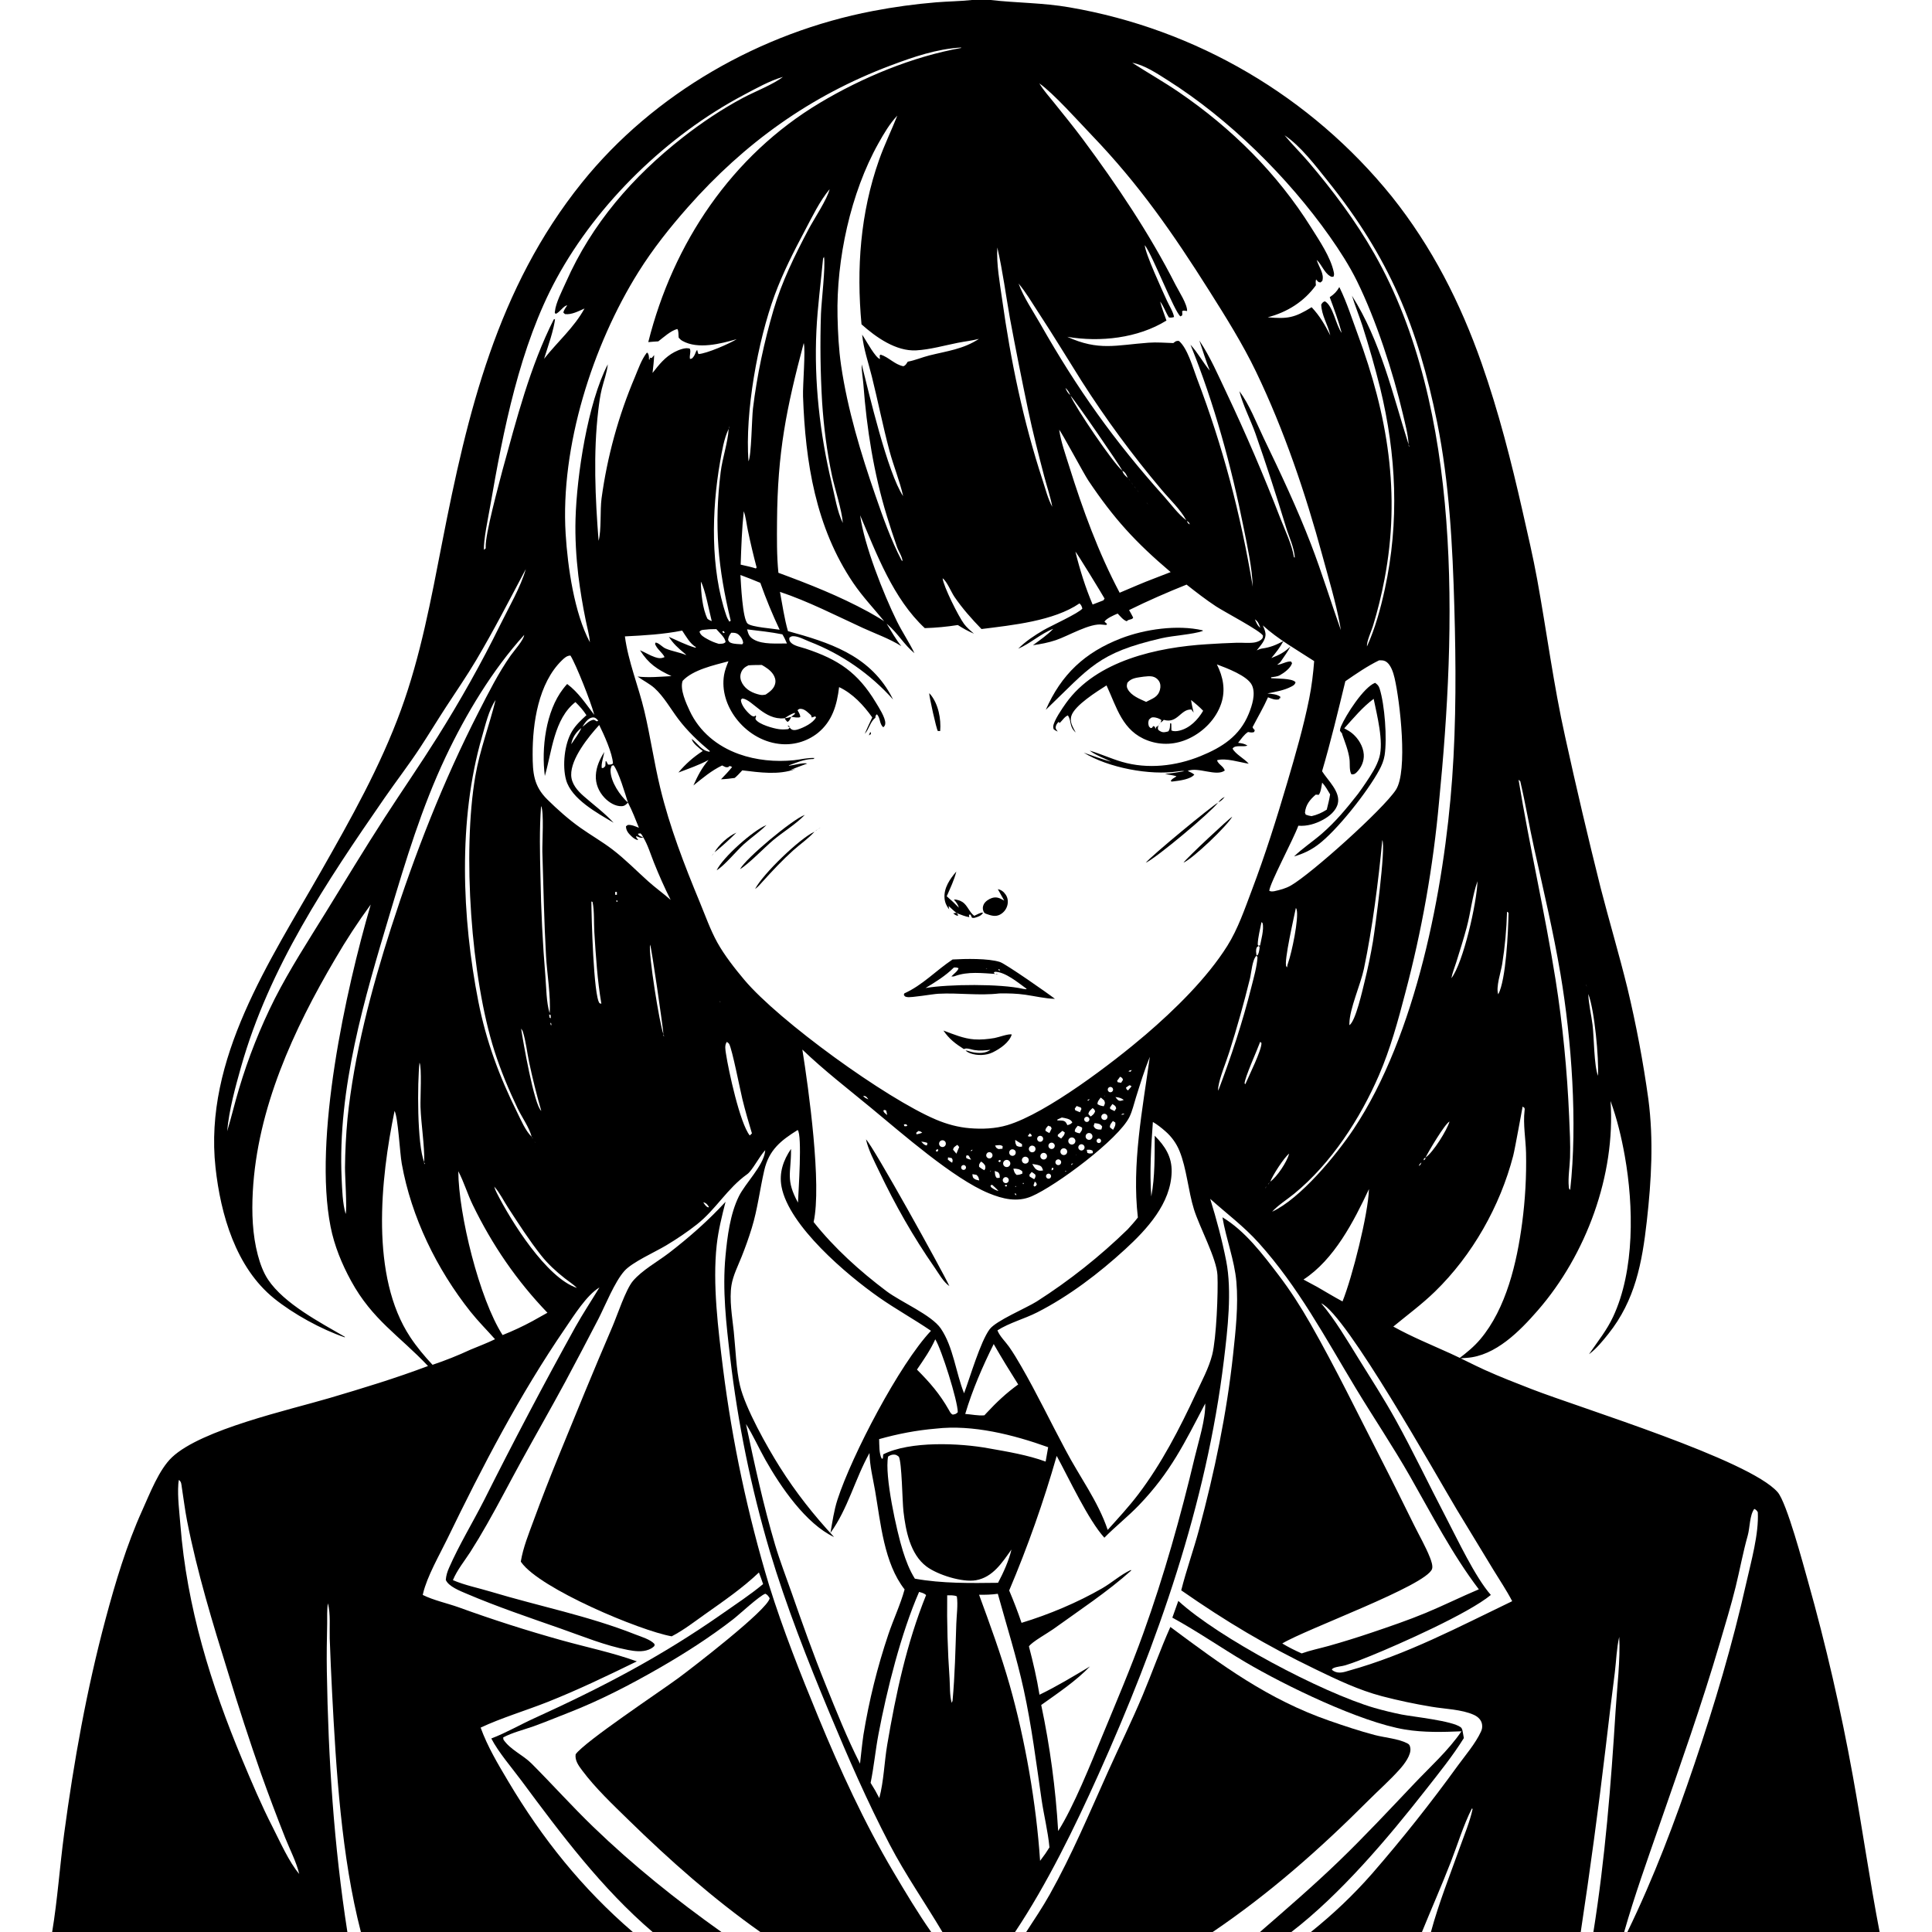 <?xml version="1.0" encoding="utf-8" ?><svg xmlns="http://www.w3.org/2000/svg" xmlns:xlink="http://www.w3.org/1999/xlink" width="1024" height="1024" viewBox="0 0 1024 1024"><path fill="white" d="M0 0L0 1024L1024 1024L1024 0L0 0Z"/><path d="M515.177 0L524.981 0C538.939 1.589 552.858 1.447 566.79 3.885C634.074 15.435 694.844 51.104 737.73 104.219C758.962 130.858 774.019 160.442 785.281 192.525C794.287 218.183 800.965 244.4 806.969 270.898C809.7 282.953 812.539 295.022 814.755 307.183C819.813 334.948 823.429 363.094 829.586 390.63C835.45 417.339 841.704 443.961 848.344 470.488C852.935 488.275 858.181 505.882 862.569 523.728C867.225 543.164 870.93 562.816 873.67 582.614C876.499 604.177 875.271 625.691 872.842 647.242C870.359 669.282 866.683 689.189 852.43 707.035C849.568 710.617 846.274 714.66 842.617 717.462C842.489 717.561 842.354 717.652 842.223 717.746L842.794 716.909C847.144 710.59 851.671 704.979 854.966 697.94C866.486 673.335 865.889 639.227 861.186 612.752C859.433 602.887 857.056 592.96 853.613 583.546C856.33 622.733 840.725 665.065 815.063 694.539C805.556 705.458 792.67 718.676 777.323 719.705L773.353 719.988C777.436 716.862 781.23 713.799 784.555 709.859C798.367 693.498 804.006 669.09 806.766 648.204C808.407 635.852 809.098 623.392 808.832 610.934C808.644 603.724 807.222 595.845 808.042 588.76C808.153 587.8 808.147 588.196 808.024 587.256L807.025 586.493C806.955 586.611 802.989 608.875 802.012 612.63C795.068 639.291 780.41 665.262 760.573 684.556C753.637 691.302 745.93 696.973 738.484 703.112C748.257 708.555 758.589 712.754 768.753 717.371C774.899 720.163 780.867 723.345 787.02 726.126C795.147 729.799 803.537 733.047 811.85 736.277C837.929 746.411 927.015 773.582 942.18 790.862C947.021 796.379 955.827 829.525 958.196 837.867C967.772 871.896 975.72 906.362 982.014 941.148C987.019 968.696 990.945 996.518 996.236 1024L862.545 1024C876.656 994.996 887.741 965.502 898.069 935.017C908.834 903.243 918.203 871.772 925.561 839.013C928.074 827.826 932.297 812.975 931.668 801.491C931.005 800.471 930.885 800.276 929.806 799.743C927.306 803.106 927.511 809.701 926.34 813.848C923.802 822.834 922.145 832.065 919.913 841.133C917.455 851.125 914.407 861.047 911.508 870.92C901.937 903.522 890.614 935.386 879.49 967.472C872.945 986.346 866.316 1004.78 860.841 1024L844.536 1024C850.707 985.357 853.869 945.819 856.295 906.761C857.048 894.654 858.893 879.402 858.221 867.582C856.814 873.692 856.641 880.336 855.871 886.586C854.169 899.827 852.553 913.079 851.025 926.341C847.153 958.964 842.751 991.521 837.821 1024L758.419 1024C762.574 1008.68 768.572 993.648 773.924 978.698C776.234 972.243 779.071 965.501 780.515 958.792L780.136 958.514C775.644 967.366 772.601 977.531 768.987 986.83C764.13 999.324 758.72 1011.59 753.663 1024L694.803 1024C706.725 1014.4 717.114 1004.59 727.241 993.066C743.201 974.705 758.332 955.64 772.589 935.928C776.654 930.363 782.032 924.096 784.922 917.839C785.5 916.588 785.698 915.574 785.543 914.177C785.263 911.671 783.392 909.924 781.223 908.931C774.766 905.974 765.862 905.823 758.778 904.611C749.92 903.151 741.133 901.286 732.445 899.023C720.029 895.733 708.789 890.337 697.29 884.778C670.925 872.033 650.074 859.608 626.074 842.909C628.808 832.086 632.609 821.516 635.509 810.726C643.746 780.077 650.176 749.398 653.577 717.793C654.918 705.324 656.41 691.902 655.31 679.381C654.293 667.81 649.85 656.634 647.922 645.197C659.887 652.331 669.334 664.868 677.696 675.843C683.969 684.074 689.422 692.614 694.55 701.596C707.978 725.12 719.817 749.65 732.193 773.736C738.099 785.232 743.775 796.777 749.503 808.359C752.274 813.963 755.6 819.662 757.887 825.468C758.488 826.997 759.576 829.927 759.024 831.56C756.041 840.386 692.065 863.477 679.636 871.074C682.981 873.099 686.341 874.751 689.911 876.349C694.499 874.703 699.488 873.694 704.194 872.381C711.915 870.204 719.578 867.827 727.176 865.252C736.693 862.029 746.37 858.741 755.651 854.887C765.137 850.947 774.347 846.367 783.812 842.37C769.731 823.861 758.859 802.699 747.358 782.534C738.268 766.595 727.995 751.367 718.516 735.669C702.435 709.038 688.113 682.047 667.138 658.745C659.264 649.997 650.131 643.215 641.427 635.413C644.742 646.106 647.768 657.379 649.917 668.351C653.052 684.364 650.643 704.764 648.685 720.941C639.469 797.118 613.461 871.002 582.12 940.697C569.584 968.575 554.977 998.557 538.001 1024L499.489 1024C490.246 1008.42 479.891 993.615 471.488 977.504C459.651 954.81 449.58 931.686 439.738 908.087C428.055 880.07 416.717 851.249 407.999 822.179C398.08 788.614 391.056 754.26 387.002 719.495C384.896 701.655 382.824 683.717 384.52 665.752C385.496 655.411 386.985 643.426 391.637 634.03C395.02 627.196 404.436 618.023 405.491 610.481C405.531 610.196 405.555 609.909 405.587 609.623C402.462 612.909 398.716 620.436 396.075 622.311C385.433 629.87 379.516 640.929 369.443 648.901C364.315 652.96 358.68 656.727 353.077 660.091C347.177 663.634 335.138 668.941 330.954 673.625C325.761 679.439 320.843 691.844 317.218 698.944C311.414 710.152 305.534 721.32 299.581 732.449C291.937 746.595 283.917 760.58 276.174 774.681C270.104 785.735 264.333 796.978 258.076 807.926C255.27 812.897 252.332 817.792 249.266 822.607C246.153 827.402 242.227 832.213 240.051 837.505C246.313 840.213 253.482 841.628 260.037 843.605C285.654 851.327 311.788 856.407 336.747 866.295C339.847 867.524 344.751 868.9 346.934 871.417L346.861 872.382C345.935 873.317 345.006 873.869 343.792 874.351C340.41 875.693 336.39 875.186 332.896 874.522C320.713 872.205 308.828 867.269 297.143 863.174C280.466 857.331 263.531 851.624 247.275 844.686C244.002 843.289 237.671 840.859 236.281 837.365C236.463 835.071 237.06 833.141 237.976 831.046C243.33 818.806 250.51 807.075 256.58 795.133C272.102 764.157 288.258 733.504 305.038 703.191C309.02 696.096 313.51 689.335 317.717 682.379L318.195 682.248L318.415 681.503L318.195 682.248L317.717 682.379C310.969 686.381 304.121 697.377 299.585 703.998C275.407 739.291 255.715 777.19 237.07 815.646C232.959 824.125 226.335 835.567 224.241 844.56C224.179 844.824 224.127 845.089 224.07 845.354C229.905 848.237 236.876 849.698 243.056 851.888C261.032 858.418 279.253 864.254 297.678 869.383C310.877 873.071 324.671 875.906 337.544 880.564C321.952 888.179 306.181 895.765 290.044 902.155C278.833 906.595 265.367 910.645 254.751 915.674C258.427 925.828 263.912 934.954 269.401 944.191C287.429 974.527 308.584 1000.95 335.394 1024L191.276 1024C180.942 984.154 178.121 937.87 175.996 896.691C175.507 887.248 175.095 877.802 174.762 868.354C174.588 862.399 175.263 855.518 173.823 849.78C173.213 853.14 173.486 856.98 173.409 860.427C173.221 868.886 173.093 877.303 173.23 885.765C173.98 932.121 176.964 978.148 184.119 1024L27.645 1024C30.49 1006.85 31.669 989.268 33.982 972.025C39.145 933.543 45.919 895.616 55.965 858.079C61.18 838.596 67.092 818.879 75.416 800.476C79.356 791.763 84.275 778.87 91.188 772.362C106.883 757.586 153.193 747.33 174.709 740.972C192.197 735.805 209.799 730.465 226.855 724.007C211.589 707.852 197.376 699.584 186.089 678.918C181.18 669.932 177.217 660.307 175.224 650.234C166.013 603.683 183.149 525.127 196.498 479.432C189.715 488.69 183.43 498.303 177.668 508.229C155.536 545.767 136.343 587.533 133.983 631.702C133.391 642.779 133.782 654.368 136.639 665.14C137.829 669.627 139.502 674.364 142.099 678.246C150.626 690.99 169.657 700.916 182.821 708.56L182.719 708.813C170.309 704.594 155.424 696.403 145.239 688.164C124.982 671.774 116.941 643.707 114.226 618.808C107.939 561.153 143.057 509.43 170.181 461.743C185.962 433.998 201.53 406.389 212.51 376.299C222.938 347.721 228.51 317.495 234.314 287.719C247.732 218.89 263.441 152.716 308.455 96.773C346.502 49.49 403.245 17.175 462.662 5.829C473.71 3.703 484.864 2.172 496.076 1.241C502.426 0.72 508.853 0.678 515.177 0ZM598.503 32.502L599.5 33L600.125 33.288C608.317 38.565 616.761 43.326 624.829 48.837C652.79 67.934 676.945 91.862 694.955 120.621C699.281 127.529 705.204 136.186 706.913 144.156C707.115 145.1 707.181 145.694 706.798 146.608C705.822 146.83 705.69 146.76 704.847 146.257C701.9 144.496 700.459 140.156 697.893 137.76L697.624 137.502L697.893 137.76L698.029 138.201C699.145 141.706 701.984 145.21 700.848 148.895L699.861 149.729C698.41 149.495 698.492 149.147 697.554 148.083C697.226 149.205 697.345 150.072 697.447 151.218C691.154 159.903 682.263 165.466 671.906 168.18C682.395 169.083 686.027 168.515 695.194 162.833C699.539 167.459 702.187 172.124 705.064 177.716C705.024 177.54 704.986 177.363 704.944 177.187C703.631 171.777 700.459 167.107 700.277 161.418C700.992 160.386 701.05 160.118 702.21 159.699C706.616 162.058 707.983 172.356 711.135 176.456L711.417 176.998L711.135 176.456C709.418 170.057 707.081 163.735 704.784 157.524C707.13 155.934 708.475 154.598 709.866 152.154L710.18 152.793C713.911 160.469 716.587 168.98 719.555 176.99C735.492 219.997 742.512 261.524 733.804 307.063C732.219 315.42 730.177 323.684 727.686 331.817C726.856 334.506 724.275 340.022 724.519 342.655C728.936 332.848 731.705 322.71 733.991 312.23C741.74 276.695 740.116 240.94 731.533 205.724C728.742 194.606 725.6 183.579 722.11 172.66C720.358 167.321 718.235 162.09 716.568 156.731C731.762 180.738 738.12 208.881 746.59 235.625C746.545 236.121 746.716 236.461 746.873 236.926C746.922 236.23 746.938 236.674 746.59 235.625C746.322 230.308 744.786 224.679 743.566 219.485C738.332 197.191 729.337 169.523 719.224 148.986C715.188 140.79 710.04 132.797 704.777 125.335C682.61 93.909 651.439 63.081 618.877 42.511C613.427 39.068 606.537 34.399 600.125 33.288L599.5 33L598.503 32.502ZM417.372 40.361L416.002 40.483L417.372 40.361L417.998 39.502L417.372 40.361ZM414.967 40.753C407.811 42.854 400.652 46.895 394.068 50.386C353.728 71.772 316.829 107.449 294.982 147.594C275.461 183.464 266.701 228.372 259.801 268.363C258.882 273.686 256.089 286.92 256.531 291.433L257.458 290.591C257.446 290.376 257.428 290.161 257.422 289.946C257.208 282.806 264.272 257.299 266.347 249.134C273.738 222.312 280.916 194.255 293.51 169.283L294.178 169.169L294.272 168.318C293.73 174.529 290.27 184.014 288.381 190.162C295.394 181.249 304.346 173.535 309.797 163.515C306.675 164.89 302.937 166.935 299.442 166.473L298.603 165.699C298.837 164.262 299.846 163.057 300.632 161.863C298.815 161.873 296.66 165.599 294.529 166.361C293.935 165.657 294.034 166.03 294.115 165.106C294.516 160.56 298.057 153.873 299.958 149.573C313.682 118.535 335.343 93.635 361.942 72.802C371.853 65.039 382.716 57.771 393.831 51.849C399.872 48.631 409.936 44.718 414.967 40.753L415.497 40.502L414.967 40.753ZM550.595 44.034L550.88 44.211C550.951 44.331 551.021 44.451 551.093 44.57C553.231 48.055 556.139 51.256 558.69 54.454C563.76 60.811 568.952 67.106 573.803 73.632C591.961 98.063 609.281 123.791 623.06 150.955C624.785 154.356 629.389 161.348 629.183 164.862C628.891 164.816 628.6 164.762 628.306 164.723C627.12 164.568 627.586 164.528 626.553 164.901C626.571 165.105 626.592 165.309 626.607 165.512C626.677 166.464 626.663 166.101 626.571 167.16L625.64 167.694C622.283 164.891 611.11 135.739 606.766 129.923C606.833 134.063 616.212 154.309 618.502 159.369C619.66 161.926 621.841 165.305 622.276 168.023C621.223 168.346 620.632 168.433 619.543 168.248C617.808 165.502 616.86 162.404 614.89 159.811L614.613 159.502L614.89 159.811C615.804 163.237 617.055 166.559 618.243 169.897C603.116 179.281 583 181.473 565.669 178.518C582.356 186.124 591.502 182.907 608.735 181.639C613.19 181.311 617.444 181.707 621.877 181.832C623.161 180.88 623.249 180.631 624.82 180.683C629.4 184.489 632.236 194.865 634.329 200.355C648.196 236.736 657.573 272.521 663.989 310.946L664.372 311.498L663.989 310.946C663.616 300.751 661.254 290.16 659.258 280.171C652.649 247.106 643.651 213.999 630.982 182.711C634.909 186.953 637.548 192.056 641.232 196.472L641.618 197.215L641.913 197.498L641.618 197.215L641.232 196.472C639.087 191.199 637.535 185.817 635.653 180.459C641.479 189.129 645.567 198.729 650.039 208.132C660.372 229.952 669.895 252.147 678.589 274.67C681.103 281.153 684.725 288.514 685.826 295.36L686.276 295.501C685.957 290.249 683.218 284.624 681.666 279.569C676.588 262.849 671.164 246.237 665.397 229.742C662.761 222.351 658.812 214.908 656.886 207.343C662.196 214.297 665.942 224.223 669.745 232.116C678.716 250.737 687.506 269.334 694.927 288.647C700.681 303.621 705.329 318.913 710.696 334.012C710.555 333.065 710.394 332.121 710.213 331.18C707.941 318.948 704.189 306.631 700.932 294.612C691.961 261.515 680.62 228 665.748 197.064C658.653 182.303 649.657 167.942 640.911 154.101C621.643 123.607 603.764 97.813 578.664 71.673C571.842 64.569 558.277 49.328 550.88 44.211L550.595 44.034ZM475.598 61.287C471.556 65.509 468.399 70.935 465.556 76.007C450.83 102.285 443.226 137.614 443.908 167.708C444.103 176.32 444.544 185.132 445.796 193.66C449.237 217.106 456.291 240.405 464.034 262.736C468.018 274.226 472.217 286.189 477.847 296.992L478.386 297.372C478.116 294.834 476.276 292.305 475.423 289.876C473.532 284.487 471.725 278.932 470.048 273.47C463.149 251.001 459.36 227.178 457.618 203.769C457.366 200.392 456.575 196.484 456.733 193.156C460.492 208.177 470.466 250.777 478.68 262.96L478.954 263.498L478.68 262.96C476.898 254.916 473.586 246.986 471.446 238.978C467.959 225.927 465.347 212.619 462.08 199.508C460.225 192.065 457.721 185.072 456.954 177.369L457.838 178.735C459.271 180.937 464.149 189.798 466.397 190.272L466.232 188.436L466.738 187.96C471.051 189.293 474.147 193.217 478.791 194.11C480.111 193.64 480.36 192.816 481.129 191.695C485.034 190.995 488.73 189.354 492.571 188.396C502.01 186.043 510.509 185.086 518.867 179.615C515.184 180.557 511.349 180.962 507.616 181.703C500.437 183.129 492.913 185.294 485.619 185.699C474.905 186.295 464.241 178.722 456.614 171.896C453.869 142.3 455.981 112.905 465.932 84.735C468.758 76.735 472.468 69.153 475.598 61.287L475.877 61.002L475.598 61.287ZM680.588 71.502L680.855 71.7C684.901 76.627 689.485 81.094 693.623 85.944C706.502 101.039 718.612 117.247 728.44 134.513C775.383 216.973 771.772 332.96 762.741 424.809C759.641 459.227 753.611 493.317 744.717 526.71C740.948 541.217 736.887 555.967 730.938 569.752C720.985 592.816 705.558 616.643 685.967 632.683C682.249 635.727 677.433 638.731 674.248 642.231L673.889 642.58L672.71 643.188L672.408 643.594L671.221 644.167L670.884 644.586L669.742 645.2L669.385 645.578L668.263 646.183L668.009 646.419L668.263 646.183L669.385 645.578L669.742 645.2L670.884 644.586L671.221 644.167L672.408 643.594L672.71 643.188L673.889 642.58L674.248 642.231C689.167 635.352 708.189 612.33 717.486 598.36C750.514 548.734 765.466 471.184 769.69 412.379C771.847 382.352 771.694 352.008 770.836 321.938C769.907 289.368 768.174 255.873 761.724 223.881C751.494 173.144 736.236 136.406 703.701 95.871C697.33 87.933 689.316 77.329 680.855 71.7L680.588 71.502ZM439.718 100.268C434.471 106.521 430.477 114.911 426.654 122.104C420.757 133.199 414.966 144.53 410.614 156.341C401.607 180.785 394.795 218.497 396.714 244.497C398.284 241.534 398.449 221.789 399.093 216.478C401.215 198.968 405.016 181.17 409.982 164.262C414.36 149.352 421.328 135.206 428.558 121.508C431.353 116.213 438.463 105.599 439.718 100.268L439.959 100.002L439.718 100.268ZM539.618 150.002L539.865 150.279C542.493 157.561 547.484 164.803 551.331 171.574C571.045 206.273 590.449 233.553 616.999 263.179C620.609 267.207 624.46 272.551 628.755 275.759L629.066 276.106C629.552 277.222 629.554 277.351 630.592 277.957C630.286 276.759 630.012 276.823 629.066 276.106L628.755 275.759C625.74 270.102 619.755 264.456 615.626 259.512C600.214 241.262 586.04 222.002 573.198 201.86C565.483 189.626 558.029 177.287 550.083 165.188C546.823 160.223 543.691 154.801 539.865 150.279L539.618 150.002ZM390.446 179.77C381.978 182.18 369.98 185.336 361.683 180.672C360.89 180.226 360.336 179.65 359.723 178.99C359.5 177.594 359.809 175.451 358.993 174.372C355.508 175.267 351.744 178.755 348.908 180.932C347.141 181.053 345.359 181.132 343.599 181.327C356.759 128.915 387.742 82.508 434.568 54.499C456.988 41.088 483.687 29.985 509.467 25.414L509.324 25.183C496.264 25.985 484.212 30.137 472.07 34.701C429.505 50.702 394.568 75.859 364.561 109.833C355.028 120.626 346.015 131.98 338.368 144.201C314.045 183.072 296.95 236.797 299.803 282.954C300.894 300.598 304.39 324.933 312.654 340.409L312.923 340.998L312.654 340.409C312.383 336.518 311.152 332.384 310.396 328.537C308.806 320.776 307.517 312.957 306.531 305.096C305.366 295.181 304.755 285.014 305.042 275.03C305.706 251.922 311.512 213.595 322.141 193.109C321.726 197.418 320.004 201.909 318.965 206.133C318.045 209.874 317.548 213.712 317.094 217.533C314.407 240.152 315.488 263.986 317.267 286.64C318.821 280.953 317.984 270.67 318.831 264.191C321.838 242.024 327.795 220.358 336.543 199.769C338.326 195.498 339.955 190.67 342.785 186.984L343.263 186.995C344.045 188.419 343.962 188.936 343.956 190.522L344.648 190.365L344.268 189.891L344.408 189.608L345.436 189.74L346.725 188.199C346.601 191.373 346.214 194.518 345.86 197.672C349.275 193.307 352.489 189.19 357.52 186.577C359.618 185.488 363.257 183.992 365.621 184.782C366.367 186.488 365.267 188.402 365.716 190.274L366.739 190.002C367.676 189.11 368.057 188.458 368.54 187.243C368.851 186.459 368.927 186.068 369.524 185.463C369.683 186.244 369.88 186.912 370.188 187.648C374.371 187.505 386.818 182.079 390.446 179.77L390.998 179.502L390.446 179.77ZM560.615 199.002L560.855 199.749L561.404 199.998L560.855 199.749L560.615 199.002ZM561.574 200.502L561.777 201.26L562.8 202.31L563.128 203.253L563.604 203.625L564.193 204.85L564.708 205.565C565.349 207.311 565.9 208.186 567.266 209.457L567.404 209.772C569.917 215.81 590.004 245.586 594.883 249.507C595.214 251.085 596.525 252.33 597.74 253.311L598.084 253.587L599 255L599.656 255.709L600.501 257L601.17 257.703L602.007 258.993L602.656 259.705L603.518 260.981L604.181 261.695L604.576 262.164L605.222 263.298L605.604 263.577L606.101 264.209L606.724 265.269L607.103 265.587L607.634 266.174L608.535 267.468L609.174 268.2L609.566 268.671L610.239 269.775L610.615 270.061L610.997 270.498L610.615 270.061L610.239 269.775L609.566 268.671L609.174 268.2L608.535 267.468C608.313 267.02 607.928 266.58 607.634 266.174L607.103 265.587L606.724 265.269L606.101 264.209L605.604 263.577L605.222 263.298L604.576 262.164L604.181 261.695L603.518 260.981C603.304 260.54 602.939 260.108 602.656 259.705L602.007 258.993C601.793 258.514 601.476 258.127 601.17 257.703L600.501 257C600.296 256.555 599.934 256.115 599.656 255.709L599 255C598.763 254.479 598.416 254.051 598.084 253.587L597.74 253.311C597.124 251.807 596.434 250.212 594.883 249.507C593.584 246.673 569.444 211.645 567.404 209.772L567.266 209.457C566.626 207.808 565.967 206.808 564.708 205.565L564.193 204.85L563.604 203.625L563.128 203.253L562.8 202.31L561.777 201.26L561.574 200.502ZM386.73 225.841C386.536 226.312 386.269 226.797 386.211 227.304C383.703 232.421 382.635 239.279 381.649 244.896C377.185 270.335 376.462 301.535 384.969 326.267C385.378 327.456 385.899 328.45 386.584 329.505L387.29 328.98C380.566 301.057 378.424 278.951 381.967 250.238C382.905 242.634 385.739 234.85 386.211 227.304C386.428 226.97 386.601 226.229 386.73 225.841L386.875 225.502L386.73 225.841ZM528.599 131.169C528.074 140.049 529.923 149.93 531.155 158.726C535.716 191.275 542.334 223.244 552.592 254.507C554.1 259.103 555.399 264.37 557.72 268.613L557.882 269.129L557.72 268.613C556.778 263.259 554.846 257.786 553.465 252.509C550.414 240.855 547.401 229.077 544.919 217.29C541.528 201.138 538.318 184.948 535.29 168.724C533.091 156.257 531.444 143.492 528.599 131.169ZM455.6 272.502L455.886 273.106C458 288.841 468.269 314.845 475.353 329.228C478.204 335.017 481.898 340.422 484.68 346.202C479.313 341.837 475.892 335.719 470.643 331.18C470.405 330.974 470.171 330.763 469.935 330.554C472.391 334.536 474.765 338.839 477.721 342.463C471.419 338.467 464.021 335.905 457.237 332.781C442.98 326.217 428.283 318.667 413.392 313.704C414.701 320.584 415.697 327.779 417.626 334.502C439.427 340.517 460.105 347.035 471.923 368.012C472.43 368.914 472.909 369.831 473.358 370.763C461.235 357.161 446.047 346.641 429.051 340.075C426.636 339.119 423.308 337.317 420.769 337.198C419.558 337.141 419.33 337.328 418.392 338.002C418.296 339.17 418.306 339.589 419.157 340.547C420.744 342.333 424.707 343.035 426.963 343.782C444.4 349.557 454.625 356.445 464.173 372.276C465.742 374.877 469.294 380.313 469.218 383.305C469.19 384.388 468.91 384.729 468.178 385.458C466.015 383.752 466.669 380.336 464.729 378.589C463.919 379.398 464.089 379.402 463.961 380.466C461.186 382.475 460.681 386.523 458.327 388.932C459.599 386.009 460.929 383.113 462.316 380.243C457.682 373.778 452.042 367.618 444.742 364.178C443.605 373.615 441.18 382.265 433.425 388.525C427.594 393.139 420.149 395.204 412.775 394.254C403.725 393.154 395.535 387.912 390.086 380.712C385.131 374.164 382.396 365.962 383.769 357.736C384.185 355.244 385.154 352.828 386.095 350.494C378.531 352.54 367.241 354.967 361.815 360.857C360.224 365.243 363.674 372.767 365.562 376.792C370.745 387.841 380.162 395.544 391.582 399.652C400.788 402.964 411.078 403.919 420.779 402.937C424.417 402.568 428.119 401.54 431.774 401.766C430.871 402.429 431.365 402.28 430.459 402.307C426.174 402.437 422.249 404.163 418.266 405.608L418.063 405.865C420.592 405.618 425.703 404.081 427.867 404.688C424.848 405.792 421.844 406.936 418.856 408.119L421.588 407.624C412.599 410.908 402.725 409.404 393.427 408.3C392.133 409.673 390.873 411.134 389.41 412.329C386.985 412.667 384.616 412.951 382.163 413.032C384.19 410.925 386.184 408.836 388.021 406.558C387.036 406.013 387.53 406.16 386.564 406.036L385.789 405.299L385.101 405.059L385.789 405.299L386.564 406.036L386.098 406.525C384.68 406.943 384.039 406.309 382.756 405.699C377.081 408.424 372.407 412.391 367.531 416.305C369.769 411.218 371.934 407.054 375.532 402.8C370.569 405.488 364.845 407.459 359.57 409.461C363.254 405.015 367.605 401.167 372.469 398.056C370.644 396.501 367.064 394.033 366.657 391.661C369.923 394.103 371.659 397.79 376.008 398.44L376.278 398.121C370.135 392.965 364.372 387.529 359.524 381.111C355.503 375.789 351.872 369.216 346.916 364.73C344.395 362.449 340.725 360.618 337.917 358.578C343.869 359.259 349.928 358.675 355.89 358.347C348.422 354.846 343.728 351.834 339.223 344.647C341.908 345.755 344.375 347.373 347.137 348.298C348.984 348.916 350.408 349.13 352.234 348.261C351.055 345.91 348.685 344.428 347.546 342.081C347.08 341.121 347.124 341.558 347.481 340.57C349.211 340.719 351.022 342.964 352.755 343.717C356.221 345.223 360.161 345.701 363.775 347.242C363.02 346.45 363.318 346.711 362.58 346.102C359.359 343.443 356.772 341.072 354.502 337.526C359.292 339.597 363.456 341.816 368.519 343.293L368.938 343.044C365.64 341.138 363.662 337.325 361.563 334.226C351.631 336.218 341.309 336.795 331.209 337.298C332.966 350.658 338.401 363.696 341.517 376.84C344.709 390.306 346.662 404.054 349.914 417.51C354.983 438.486 362.675 458.309 370.912 478.217C373.836 485.284 376.507 492.893 380.21 499.572C383.947 506.314 389.53 513.424 394.496 519.326C412.853 541.143 469.566 582.209 496.137 593.428C501.848 595.839 507.751 597.46 513.94 597.972C520.565 598.52 527.569 598.251 533.97 596.331C554.81 590.082 590.351 562.839 607.147 548.458C622.499 535.313 639.747 518.479 650.516 501.311C656.157 492.319 659.73 481.773 663.47 471.885C670.607 453.019 676.566 434.135 682.265 414.787C686.588 400.11 690.888 385.299 693.897 370.291C695.221 363.691 696.015 357.101 696.533 350.395C687.55 344.538 677.201 338.709 669.326 331.468C669.881 332.768 670.528 334.208 670.714 335.619C671.171 339.086 668.044 342.189 666.084 344.706C667.019 344.291 667.954 343.866 668.975 343.724C673.368 343.115 676.328 341.838 680.238 339.787C678.446 343.154 676.294 345.876 673.845 348.776L673.503 348.945L673.845 348.776C677.885 347.211 680.85 345.755 683.977 342.615C682.46 345.542 680.722 347.8 678.916 350.501C678.386 351.294 677.65 351.775 676.9 352.347C679.463 352.187 681.723 350.448 684.245 350.598L684.815 351.492C684.099 354.069 680.629 356.637 678.345 357.886C676.854 358.701 675.28 358.693 673.652 358.982L673.812 359.472C676.666 359.725 684.376 359.498 686.396 361.33C686.505 361.429 686.584 361.557 686.677 361.671C686.267 362.912 685.662 363.247 684.547 363.849C680.656 365.947 676.035 366.646 671.751 367.544C674.089 367.825 676.452 367.86 678.471 369.168L678.672 369.561L678.215 370.554L678.394 369.415L677.944 370.656C675.746 371.163 674.094 370.324 672.068 369.583C669.675 374.991 666.599 380.16 663.885 385.419C664.509 386.577 664.119 386.048 665.061 386.999L664.744 387.94C663.667 388.469 662.628 388.155 661.497 387.974C659.371 389.311 657.799 391.754 656.228 393.694C658.094 393.965 659.554 394.136 661.164 395.159C658.934 396.176 654.651 394.526 653.286 396.786C654.852 399.767 659.48 402.025 661.857 404.781C657.133 404.084 649.603 401.565 645.043 402.951C645.676 405.134 648.433 406.057 649.175 408.383C644.71 411.772 634.945 406.301 629.52 408.607C630.736 409.182 631.968 409.687 633.01 410.552C631.078 413 625.295 413.761 622.263 414.117C621.835 414.167 621.406 414.214 620.976 414.258L620.5 413.866C621.344 412.712 621.873 412.534 623.037 411.819C623.223 411.705 623.379 411.548 623.551 411.413C621.532 410.833 619.51 410.652 617.474 410.183C620.982 409.892 624.301 409.286 627.766 408.731C626.526 408.497 625.686 408.646 624.461 408.836C609.524 411.146 587.286 406.896 574.412 398.928C579.217 400.548 584.06 402.476 588.969 403.736C585.424 401.935 580.65 400.255 577.57 397.841C583.331 399.547 588.834 402.083 594.603 403.78C608.236 407.791 623.239 406.078 636.281 400.761C647.763 396.08 657.031 390.156 661.855 378.326C663.636 373.959 665.654 367.739 663.587 363.224C661.277 358.181 650.033 354.053 644.976 352.149C648.263 358.709 649.662 365.659 647.297 372.809C644.601 380.959 638.018 387.695 630.34 391.349C623.333 394.684 615.639 395.203 608.316 392.481C594.839 387.473 591.949 374.999 586.48 363.273C581.728 366.321 569.517 373.841 567.818 379.514C566.847 382.754 568.723 385.492 570.154 388.251C566.471 384.848 568.146 382.483 566.034 379.194C564.366 379.671 562.95 382.048 561.563 383.284L561.302 382.705L560.894 382.751C560.177 383.643 559.778 384.07 559.551 385.232C559.341 386.304 560.046 386.885 560.613 387.751C559.803 387.427 559.189 387.037 558.482 386.529C558.334 386.014 558.195 385.664 558.231 385.095C558.422 382.068 563.129 375.28 564.988 372.676C581.15 350.029 613.596 343.064 639.701 341.453C644.959 341.128 650.238 340.809 655.505 340.669C658.468 340.59 661.672 340.948 664.588 340.576C665.745 340.429 667.502 339.874 668.383 339.086C669.298 338.269 669.362 338.011 669.397 336.878C667.992 334.284 648.736 324.182 644.485 321.375C639.075 317.803 633.994 313.863 628.908 309.853C618.679 313.949 608.315 318.461 598.44 323.351C599.204 324.668 599.926 325.988 600.611 327.349C600.007 328.665 598.465 327.924 597.174 329.271C595.324 328.673 593.735 326.581 592.385 325.208C590.526 325.958 586.302 327.829 585.395 329.49L586.759 330.699L586.315 331.254C585.65 331.197 584.949 331.173 584.289 331.074C577.796 330.1 566.293 337.044 559.654 339.279C555.608 340.642 551.696 341.369 547.471 341.978C551.114 339.284 555.132 336.574 558.247 333.284L558.497 333.028L558.247 333.284C551.69 335.829 546.222 340.999 539.666 343.838C543.557 339.907 548.37 336.747 553.131 333.968C556.805 331.823 571.916 324.939 573.676 322.546C573.314 321.313 573.116 320.684 572.145 319.82C558.449 329.175 536.54 331.334 520.211 333.402C515.038 328.071 510.035 322.457 505.852 316.303C504.105 313.733 501.893 308.119 499.606 306.497C500.058 310.837 508.047 326.761 510.968 330.687C512.431 332.652 514.375 334.26 516.212 335.866C513.157 334.561 510.457 333.069 507.66 331.28C501.868 332.196 496.024 332.745 490.163 332.921C473.446 317.398 464.624 293.604 455.886 273.106L455.6 272.502ZM436.246 136.996C435.067 149.747 433.342 162.374 432.718 175.186C431.408 202.051 434.538 230.071 440.842 256.187C442.461 262.891 443.676 271.033 446.71 277.197L446.877 277.664L446.71 277.197C446.246 270.432 442.505 259.231 440.976 252.103C438.265 239.468 436.59 226.081 435.739 213.172C434.821 197.561 434.618 181.916 435.129 166.286C435.403 159.443 437.595 141.402 436.745 136.13L436.246 136.996ZM686.712 296.634L687 297.5L687.708 299.424L687.912 299.998L687.708 299.424L687 297.5L686.712 296.634ZM279 301L278.684 301.629C270.118 317.799 261.793 333.997 252.461 349.76C247.453 358.219 241.847 366.338 236.482 374.575C231.797 381.77 227.345 389.117 222.633 396.294C216.675 405.368 209.993 414.02 203.811 422.955C173.005 467.482 142.663 512.753 127.771 565.461C124.704 576.319 121.398 588.358 120.395 599.586L120.209 600.119L120.395 599.586C122.664 592.113 124.436 584.486 126.704 577.003C131.595 560.616 137.915 544.69 145.592 529.408C153.667 513.588 163.258 498.806 172.576 483.713C182.954 466.9 193.097 450.032 203.829 433.434C213.078 419.129 222.778 405.101 231.835 390.678C243.853 371.542 255.204 351.421 265.161 331.119C269.494 322.285 276.09 310.962 278.684 301.629L279 301L279.498 300.002L279 301ZM263 370L262.672 371.001C258.987 376.489 257.28 384.253 255.44 390.605C242.716 434.529 244.803 486.381 253.549 530.9C257.633 551.69 264.674 570.657 274.106 589.586C276.167 593.722 278.458 599.27 281.797 602.532C282.344 603.39 282.066 603.103 282.5 603.5L283.233 604.903L284 606L284.715 607.308L285.107 607.573L285.689 608.825L286.116 609.066L286.67 610.318L287.11 610.572L287.67 611.784L288.09 612.106L288.696 613.3L288.981 613.497L288.696 613.3L288.09 612.106L287.67 611.784L287.11 610.572L286.67 610.318L286.116 609.066L285.689 608.825L285.107 607.573L284.715 607.308L284 606C283.822 605.619 283.484 605.244 283.233 604.903L282.5 603.5C282.337 603.16 282.027 602.832 281.797 602.532C280.474 597.461 276.58 592.131 274.285 587.314C269.654 577.593 265.417 567.469 262.123 557.208C249.6 518.204 245.027 451.521 251.939 411.33C254.329 397.435 259.335 384.589 262.672 371.001L263 370L263.464 369.002L263 370ZM632.647 377.707L631.455 376.063C625.729 375.718 624.126 383.733 616.811 381.534C616.632 381.732 616.467 381.944 616.274 382.128C615.964 382.423 615.499 382.769 615.122 382.983L615.572 381.709C614.7 380.863 612.825 380.286 611.602 380.195C610.218 380.091 609.897 380.587 608.966 381.449C608.484 382.982 608.523 383.527 608.96 385.003L609.8 385.891L610.576 385.773L611.246 384.82L612.1 385.2L612.412 386.223C612.845 385.727 612.737 386.02 612.703 385.332C613.591 384.95 613.543 385.098 614.105 384.191C614.027 384.47 613.684 385.622 613.685 385.883C613.686 386.958 614.236 387.125 615.029 387.6C616.456 388.455 617.785 388.035 619.257 387.632C620.252 386.199 620.079 385.048 620.198 383.33L620.813 383.501C620.815 384.709 620.834 385.918 620.871 387.126C622.095 387.784 623.756 387.572 625.098 387.254C630.622 385.944 634.948 381.447 637.695 376.721C635.699 374.622 633.535 372.834 631.296 371.005C631.612 373.274 632.132 375.478 632.647 377.707ZM419.384 379.943L421.297 378.415L421.287 377.788C419.238 378.438 417.692 379.442 415.931 380.657C415.779 380.676 415.626 380.699 415.473 380.713C405.257 381.634 398.955 371.207 393.853 370.268C393.134 370.135 393.294 370.329 392.68 370.963C392.787 373.629 395.521 376.904 397.466 378.608C398.314 379.351 398.599 379.594 399.737 379.769L400.498 379.211L400.776 379.68C400.576 380.288 400.173 380.78 400.564 381.367C402.282 383.949 409.857 386.089 412.911 386.48C414.565 386.692 416.172 386.631 417.822 386.441L418.583 385.572C419.221 386.409 418.937 386.232 419.744 386.67C420.701 387.189 422.035 386.889 423.031 386.57C426.121 385.58 430.986 383.186 432.517 380.226L432.105 379.675L430.264 380.298L429.9 379.125C428.511 377.891 426.799 376.036 424.907 375.753C423.798 375.587 423.479 375.703 422.704 376.434C423.348 377.586 424.144 378.68 424.149 380.039C423.077 380.637 420.672 380.074 419.384 379.943ZM308.693 385.245L308.428 385.596L308.154 385.842C305.301 388.034 303.393 390.886 302.764 394.464C304.532 391.745 306.897 388.801 308.154 385.842L308.428 385.596L308.693 385.245C310.558 383.959 311.838 382.179 314.147 381.586C315.069 381.348 315.482 381.879 316.264 382.323L317.102 382.028C316.886 381.779 316.69 381.511 316.455 381.28C315.635 380.474 314.985 380.079 313.802 380.303C311.518 380.735 309.803 383.414 308.693 385.245ZM324.217 405.862C323.833 406.729 323.577 407.526 323.598 408.492C323.724 414.504 328.588 421.575 332.84 425.408C331.772 426.455 331.12 427.214 329.525 427.292C326.104 427.46 322.663 425.218 320.416 422.841C317.354 419.603 315.586 415.439 315.807 410.952C316.033 406.366 317.905 402.383 320.287 398.565C319.931 400.862 318.493 405.074 318.969 407.117C320.161 407.061 320.063 406.804 320.847 405.981L320.996 403.435L321.348 403.481L322.28 405.247C323.393 405.29 323.932 405.299 324.895 404.714C324.625 399.282 320.117 389.329 317.598 384.262C311.993 390.4 302.509 402.05 302.744 410.85C302.865 415.41 306.043 419.051 309.3 421.915C314.675 426.641 320.347 430.791 325.232 436.069C316.643 430.963 302.844 423.548 300.027 413.339C297.969 405.884 299.157 394.277 303.149 387.647C305.182 384.272 307.939 381.697 310.823 379.068C309.094 376.392 307.25 374.346 304.987 372.119C293.606 381.003 292.517 398.424 288.777 411.281C286.883 396.711 289.221 377.017 298.513 365.033C299.182 364.17 299.863 363.328 300.611 362.532C306.663 367.057 310.394 372.955 314.943 378.858L314.776 378.204C313.195 372.193 305.455 352.483 302.361 347.465C300.484 347.464 299.146 348.718 297.837 349.989C285.349 362.108 282.249 383.317 282.309 399.825C282.345 409.59 282.786 416.554 290.114 423.764C295.533 429.096 301.466 434.393 307.676 438.774C313.21 442.678 319.142 446.08 324.529 450.18C331.273 455.312 337.179 461.391 343.472 467.04C347.336 470.509 351.581 473.527 355.465 476.966C352.2 470.494 349.312 463.928 346.608 457.203C344.849 452.827 343.382 447.863 340.974 443.851C340.522 442.942 340.213 442.336 339.419 441.69L338.068 441.918C338.78 443.233 339.621 443.285 340.974 443.851C339.49 444.332 338.824 443.769 337.396 443.222L337.059 443.522L338.261 445.248C336.813 445.115 335.534 444.07 334.523 443.087C332.972 441.581 331.792 440.152 331.779 437.934L332.79 437.229C334.895 437.089 336.702 437.989 338.631 438.731C336.833 434.267 335.081 429.667 332.84 425.408C331.456 421.036 327.847 408.749 325.165 405.563L324.217 405.862ZM783.101 467.06C780.337 474.827 779.518 483.552 777.375 491.552C775.71 497.767 773.742 503.927 771.826 510.069C770.969 512.816 769.779 515.649 769.269 518.47L769.01 518.997L769.269 518.47C775.569 510.296 782.794 478.42 783.101 467.06L783.376 466.502L783.101 467.06ZM666 506.5C663.744 508.391 663.243 515.623 662.492 518.711C659.296 531.708 655.672 544.596 651.626 557.355C649.916 562.872 646.452 570.911 645.693 576.354C645.611 576.935 645.642 577.527 645.689 578.109C652.485 560.252 658.592 541.763 663.238 523.236C664.513 518.154 666.136 512.62 666.511 507.395L666 506.5L666.785 505.953C667.464 504.354 667.567 502.64 667.778 500.931C667.179 501.25 666.691 501.653 666.156 502.068C665.47 503.557 665.802 504.935 666 506.5ZM840.665 521.655L841 523L841.375 523.497L841 523C841.002 522.533 840.805 522.098 840.665 521.655ZM841.618 525.966L841.833 526.829C841.995 532.248 843.453 537.899 844.102 543.321C844.899 549.992 844.852 564.838 846.964 570.206C847.493 560.992 845.159 535.401 841.833 526.829L841.618 525.966ZM344.578 500.667C343.532 505.131 349.594 542.982 351.638 548.178C351.545 548.813 351.562 548.387 351.886 549.432C351.951 548.757 351.958 549.183 351.638 548.178C351.4 544.35 345.298 502.106 344.578 500.667ZM659 576L658.292 577.417L657.878 578.243L657.503 578.997L657.878 578.243L658.292 577.417L659 576L659.497 575.003L659 576ZM645 579L644.286 580.983L644.003 581.497L644.286 580.983L645 579L645.497 578.003L645 579ZM457.47 580.809C458.161 581.822 459.172 582.182 460.24 582.693L460.46 582.907L460.24 582.693C460.099 582.486 459.971 582.269 459.816 582.073C458.944 580.969 458.808 580.949 457.47 580.809ZM485.618 600.384L485.75 601.194C486.85 601.049 487.756 600.747 488.798 600.383L488.998 600.929L488.798 600.383C487.981 599.713 487.82 599.618 486.781 599.449L485.618 600.384ZM755.582 613.495C754.492 614.265 754.841 613.755 754.5 615L753.813 615.688L753.39 616.124C752.56 616.871 752.383 616.89 752 618L751.312 618.688L750.883 619.117L750.381 619.67L749.908 620.173L749.592 620.497L749.908 620.173L750.381 619.67L750.883 619.117L751.312 618.688L752 618C752.949 617.327 752.986 617.222 753.39 616.124L753.813 615.688L754.5 615C755.608 614.283 755.244 614.782 755.582 613.495C759.551 610.863 767.02 598.902 768.271 594.428C765.77 595.68 757.195 610.218 755.582 613.495ZM673.26 626.311L672.915 626.586C672.532 627.071 672.242 627.425 672 628L671.328 628.702C671.017 629.12 670.692 629.498 670.48 629.977L670.003 630.497L670.48 629.977C670.805 629.619 671.067 629.112 671.328 628.702L672 628C672.38 627.572 672.628 627.079 672.915 626.586L673.26 626.311C676.945 623.63 682.106 615.85 683.297 611.441C680.721 613.259 674.422 623.108 673.26 626.311ZM260.597 626.503L260.807 627.251L261.789 628.312L261.961 628.915C262.26 630.069 262.666 631.017 263.202 632.083C270.799 647.172 289.641 677.346 305.816 682.636C303.949 680.782 301.436 679.18 299.361 677.543C294.696 673.865 290.405 669.938 286.713 665.266C280.443 657.333 274.857 648.583 269.324 640.129C266.966 636.525 264.838 632.092 261.961 628.915L261.789 628.312L260.807 627.251L260.597 626.503ZM725.566 630.253C717.514 647.403 707.139 667.616 690.88 678.184L698.278 682.172C702.69 684.716 707.067 687.386 711.557 689.785C716.718 676.999 725.215 643.377 725.566 630.253L725.874 630.003L725.566 630.253ZM525.123 628.21L524.991 628.443L525.258 629.199C526.591 630.25 527.603 630.772 529.22 631.276L529.497 631.462L529.22 631.276C528.291 630.091 526.967 629.016 525.873 627.967L525.123 628.21ZM668.175 632.207L668.003 632.974L668.175 632.207L668.997 631.537L668.175 632.207ZM700.003 690.503L700.253 690.763C707.712 699.587 713.805 710.027 719.895 719.828C726.632 730.671 733.555 741.395 739.739 752.571C749.083 769.459 757.414 787.061 766.365 804.177C772.448 815.809 781.82 835.853 790.181 845.358C778.167 855.271 741.787 871.408 726.544 877.616C722.135 879.412 717.607 881.225 713.059 882.633C711.099 883.241 708.478 883.282 706.689 884.163C706.266 884.371 706.159 884.557 705.893 884.881C706.282 885.295 706.312 885.375 706.882 885.701C709.525 887.212 712.343 886.284 715.004 885.468C745.579 876.963 773.069 862.326 801.49 848.665C798.557 842.973 794.917 837.621 791.591 832.153L772.066 800C761.458 782.329 713.549 696.719 700.253 690.763L700.003 690.503ZM536.086 821.289C531.217 828.116 526.283 835.962 517.282 837.559C510.073 838.837 496.909 834.672 491.052 830.27C482.403 823.768 480.037 811.209 478.86 801.146C478.222 795.699 478.039 775.116 476.395 772.081C475.36 771.304 474.875 770.896 473.488 770.967C472.468 771.018 471.532 771.438 470.709 772.008C468.727 782.052 475.28 811.668 478.526 822.016C480.127 827.119 482.041 832.184 484.897 836.728C499.28 839.32 514.393 839.109 528.981 838.92C531.727 833.783 534.821 826.956 536.086 821.289L536.374 821.003L536.086 821.289ZM94.811 784.387C94.678 785.106 94.569 785.77 94.518 786.5C94.032 793.553 95.055 801.041 95.604 808.092C98.998 851.69 111.716 892.828 128.543 933.009C133.543 944.949 138.543 956.759 144.44 968.293C148.19 975.628 153.289 987.159 158.605 993.229L158.874 993.497L158.605 993.229C157.079 986.869 153.619 980.264 151.191 974.151C146.719 962.872 142.442 951.517 138.361 940.09C132.204 922.465 126.412 904.714 120.991 886.849C112.693 860.266 104.526 833.443 99.154 806.089C98.005 800.238 97.322 794.334 96.383 788.451C96.118 786.793 96.208 785.396 94.811 784.387ZM418.636 39.25L419.245 39.25L418.636 39.25ZM605.765 128.25L606.245 128.25L605.765 128.25ZM606.213 129.25L606.65 129.25L606.213 129.25ZM698.971 146.25L699.631 146.25L698.971 146.25ZM704.66 176.75L705.02 176.75L704.66 176.75ZM425.997 181.826C416.732 216.641 412.101 239.834 411.841 276.365C411.777 285.373 411.663 294.62 412.572 303.591C429.024 309.659 444.89 315.919 460.334 324.331C463.126 325.916 465.924 327.477 468.611 329.238C463.123 322.49 457.122 316.191 452.236 308.974C432.29 279.52 426.849 244.883 425.626 210.082C425.417 204.133 427.064 185.281 425.997 181.826ZM556.201 191.25L556.557 191.25L556.201 191.25ZM558.174 194.75L558.581 194.75L558.174 194.75ZM558.757 195.75L559.233 195.75L558.757 195.75ZM559.603 197.25L560.062 197.25L559.603 197.25ZM560.2 198.25L560.598 198.25L560.2 198.25ZM561.398 227.835C562.35 234.34 564.75 240.938 566.708 247.203C573.819 269.959 582.244 293.069 593.441 314.162C599.601 311.571 605.744 308.837 612.002 306.496L620.472 303.217C601.776 287.35 590.403 274.936 576.784 254.597C574.435 251.089 562.388 228.532 561.398 227.835ZM394.212 270.959C393.216 280.371 392.892 289.818 392.569 299.272C395.233 299.912 398.046 300.433 400.64 301.298L401.026 300.767C399.305 294.276 397.761 287.74 396.394 281.165C395.694 277.884 395.327 274.089 394.212 270.959ZM611.734 271.588L612.366 272.002L611.734 271.588ZM613.584 273.75L614.032 273.75L613.584 273.75ZM447.174 278.954L447.745 279.25L447.174 278.954ZM447.674 280.454L448.245 280.75L447.674 280.454ZM569.983 292.383C572.302 301.836 575.309 311.451 579.116 320.415L584.815 318.204L585.445 317.259C584.124 314.876 570.811 293.077 569.983 292.383ZM280.097 298.25L280.537 298.25L280.097 298.25ZM478.695 298.25L479.103 298.25L478.695 298.25ZM279.695 299.25L280.12 299.25L279.695 299.25ZM479.175 299.25L479.541 299.25L479.175 299.25ZM479.675 300.25L480.061 300.25L479.675 300.25ZM480.165 301.25L480.52 301.25L480.165 301.25ZM480.653 302.25L481.033 302.25L480.653 302.25ZM392.44 304.759C392.724 309.21 393.52 328.063 396.263 330.517C398.382 332.411 409.907 333.181 413.228 333.766C409.398 325.661 405.98 317.369 402.986 308.919C399.502 307.454 395.986 306.067 392.44 304.759ZM499.169 305.75L499.601 305.75L499.169 305.75ZM371.474 308.272C371.538 314.257 372.332 322.686 375.006 328.028C375.753 328.559 376.372 328.896 377.237 329.199C375.999 324.434 373.69 312.019 371.474 308.272ZM665.124 328.266C665.903 330.038 666.426 331.543 667.991 332.749C667.271 330.851 666.885 329.437 665.124 328.266ZM374.387 333.682C372.956 333.867 371.669 333.642 370.746 334.805C371.304 336.803 373.141 337.712 374.833 338.678C376.863 339.837 378.792 340.618 381.036 341.265C382.487 341.131 383.511 341.364 384.576 340.305C384.218 337.663 381.342 335.486 379.674 333.448C377.939 333.505 376.101 333.437 374.387 333.682ZM395.967 333.575C396.633 336.152 397.178 337.646 399.611 339.011C404.395 341.696 411.727 340.991 417.107 341.058C416.366 339.383 415.658 337.761 414.672 336.215C408.494 334.987 402.216 334.336 395.967 333.575ZM382.762 334.617L383.386 335.539L384.082 335.414L383.709 334.514L382.762 334.617ZM279.107 335.25L279.583 335.25L279.107 335.25ZM387.568 335.365C386.563 336.702 386.084 337.474 385.897 339.15C386.368 340.058 386.487 340.387 387.515 340.767C389.217 341.397 391.568 341.352 393.386 341.501C394.003 340.581 393.957 341.019 393.751 339.99C393.443 338.453 391.934 336.353 390.453 335.738C389.538 335.359 388.541 335.351 387.568 335.365ZM277.836 336.53C261.021 355.03 246.854 378.638 236.19 401.199C223.522 428 215.144 455.802 206.684 484.085C193.14 529.363 178.872 576.883 181.08 624.681C181.358 630.681 181.549 637.689 183.193 643.42C184.013 640.869 182.81 622.87 182.856 618.774C182.939 610.149 183.38 601.531 184.18 592.943C187.578 559.31 196.907 524.015 207.246 491.853C219.941 452.363 234.821 414.206 253.733 377.265C258.905 367.164 264.152 356.696 270.686 347.407C272.361 345.026 277.571 339.233 277.836 336.53ZM730.983 349.978C724.626 353.09 718.871 357.058 713.063 361.068C709.184 377.029 705.363 393.013 700.727 408.774C703.805 413.681 710.58 419.659 709.064 425.918C708.124 429.8 704.564 432.669 701.216 434.492C697.223 436.667 692.707 438.021 688.144 437.644C685.426 445.099 672.97 468.197 672.749 472.145C673.718 472.605 674.32 472.495 675.365 472.366C678.517 471.654 681.403 470.947 684.24 469.312C695.123 463.04 733.025 429.013 739.823 418.678C746.325 408.793 741.987 371.527 739.168 359.42C738.486 356.49 737.123 351.876 734.172 350.429C733.178 349.941 732.061 349.972 730.983 349.978ZM396.665 352.645C394.751 353.565 393.422 354.616 392.721 356.704C392.083 358.604 392.442 360.469 393.413 362.188C395.362 365.637 398.998 367.402 402.733 368.232C403.867 368.484 404.724 368.356 405.848 368.126C408.087 366.612 410.341 364.984 410.901 362.157C411.245 360.421 410.686 358.7 409.7 357.27C408.249 355.165 405.968 353.703 403.789 352.447C401.415 352.476 399.032 352.456 396.665 352.645ZM606.155 358.642C602.944 359.178 599.73 359.174 597.539 361.864C597.201 363.23 597.012 363.957 597.71 365.251C599.616 368.782 604.054 370.438 607.484 372.013C610.883 370.162 613.771 369.589 614.83 365.454C615.229 363.897 615.105 362.224 614.197 360.858C613.416 359.682 612.125 358.802 610.732 358.549C609.252 358.28 607.639 358.499 606.155 358.642ZM350.271 365.75L350.745 365.75L350.271 365.75ZM390.986 406.708L391.133 407.008L390.986 406.708ZM318.888 408.75L319.745 408.75L318.888 408.75ZM804.589 409.25L805.002 409.25L804.589 409.25ZM318.211 411.48L318.745 411.75L318.211 411.48ZM804.811 411.578L805.271 412.014L804.811 411.578ZM804.873 413.286C810.706 448.726 818.847 483.762 824.474 519.219C828.241 542.953 830.641 567.622 831.672 591.631C831.985 598.914 832.392 606.256 832.16 613.546C832.004 618.467 831.008 624.245 831.503 629.067C831.588 629.901 831.622 630.149 832.239 630.661C836.17 595.19 833.004 551.222 827.085 516.196C823.312 493.871 818.075 471.857 813.171 449.769C810.539 437.912 808.548 425.877 805.769 414.077L804.873 413.286ZM700.774 414.806C700.382 416.696 700.159 419.784 698.959 421.282L697.376 421.16C694.275 423.83 692.061 426.549 691.657 430.724L692.054 431.777C693.096 432.196 694.034 432.395 695.142 432.57C698.099 431.909 700.661 430.761 703.206 429.129C703.862 426.442 704.588 423.762 704.987 421.023C703.695 418.856 702.503 416.661 700.774 414.806ZM328.41 423.25L329.245 423.25L328.41 423.25ZM286.769 427.233C285.854 439.837 286.158 452.187 286.464 464.794C286.746 482.389 287.616 499.97 289.074 517.507C289.58 523.636 289.525 531.158 291.327 537.03C292.03 528.638 289.906 515.593 289.404 506.686C288.365 488.266 288.032 469.814 287.454 451.375C287.321 447.124 288.442 429.706 286.769 427.233ZM732.651 445.254C730.586 467.128 727.404 492.026 722.897 513.487C721.133 521.886 715.351 534.535 715.211 542.36L715.183 543.38C718.476 541.393 722.16 524.731 723.247 520.348C725.008 513.263 726.495 506.112 727.704 498.912C728.821 492.13 734.603 449.18 732.651 445.254ZM326.065 472.729L326.067 474.251C326.377 474.258 326.701 474.322 326.998 474.231L326.942 472.745L326.065 472.729ZM326.683 477.249L326.788 478.06L327.329 477.858L327.07 477.132L326.683 477.249ZM313.44 477.801C313.486 485.51 314.569 528.125 317.781 531.73L318.739 532.023C316.617 519.561 315.798 506.734 315.018 494.128C314.701 489.017 315.077 482.996 314.065 478.021L313.44 477.801ZM686.837 481.228C686.023 485.326 680.317 510.012 681.775 512.215C681.897 512.399 682.041 512.568 682.174 512.744C682.273 511.804 682.458 511.059 682.777 510.182C684.57 505.246 688.559 486.648 687.219 481.952C687.144 481.69 686.964 481.469 686.837 481.228ZM798.755 483.289C798.504 492.579 797.644 501.843 796.181 511.02C795.532 515.088 792.707 523.407 794.111 527.001C798.251 519.245 799.357 493.798 799.556 483.957C799.02 483.285 799.333 483.438 798.755 483.289ZM668.614 488.739C667.876 492.655 666.722 496.702 666.615 500.683L667.665 502.057C668.261 498.822 670.165 492.328 669.142 489.173L668.614 488.739ZM344.277 498.75L344.745 498.75L344.277 498.75ZM840.277 520.25L840.745 520.25L840.277 520.25ZM768.266 520.981L768.588 521.25L768.266 520.981ZM767.68 522.25L768.128 522.25L767.68 522.25ZM841.277 524.75L841.745 524.75L841.277 524.75ZM381.347 530.638L381.687 531.058L381.894 531.013L381.347 530.638ZM291.062 537.706L291.258 539.316L291.913 539.721L291.867 537.985L291.062 537.706ZM291.675 542.165L291.907 543.265L292.305 543.344L292.088 542.238L291.675 542.165ZM276.089 542.75L276.5 542.75L276.089 542.75ZM276.278 544.75L276.745 544.75L276.278 544.75ZM276.193 545.182C277.226 551.862 283.071 585.75 286.885 588.784C284.418 580.246 282.265 571.62 280.43 562.924C279.339 557.71 278.727 551.823 277.113 546.781C276.91 546.148 276.576 545.713 276.193 545.182ZM385.241 552.218C383.938 553.973 384.489 556.545 384.795 558.58C386.098 567.229 392.183 595.417 397.395 601.832L398.54 600.728C396.735 594.697 394.969 588.67 393.477 582.553C392.307 577.752 388.047 556.012 386.469 553.332C386.241 552.944 385.625 552.46 385.241 552.218ZM667.927 552.193C666.368 556.501 659.606 571.448 659.66 574.271L660.057 574.638C661.904 570.263 668.761 556.591 668.602 552.79L667.927 552.193ZM425.263 556.296C428.611 577.223 435.624 628.06 431.235 647.7C442.219 661.539 455.754 673.725 469.848 684.343C477.419 690.047 493.737 696.926 498.654 704.15C505.303 713.917 506.607 727.586 510.979 738.473C514.148 729.98 519.642 711.108 524.527 704.529C527.89 699.999 543.868 693.351 549.52 689.788C566.822 678.73 582.953 665.94 597.663 651.614C599.546 649.553 601.401 647.516 603.094 645.294C599.821 617.005 605.547 588.132 609.418 560.16C606.56 567.169 604.365 574.447 602.08 581.657C601.032 584.963 600.165 588.862 598.658 591.948C592.815 603.913 559.562 628.583 546.783 634.074C539.114 637.368 531.428 635.47 524.028 632.425C505.403 624.758 477.99 600.671 461.644 587.176C449.311 576.993 436.833 567.392 425.263 556.296ZM222.349 563.245C221.185 573.671 221.001 606.643 224.853 615.928C225.065 607.036 223.203 596.051 222.871 586.686C222.717 582.336 223.665 565.519 222.349 563.245ZM598.938 567.309L598.043 567.786C598.416 567.884 598.785 568.03 599.17 568.044L599.893 567.164L598.938 567.309ZM593.684 570.685L592.085 572.867L592.451 573.609L594.221 573.88L595.225 572.323C594.81 571.233 594.713 571.267 593.684 570.685ZM598.583 575.219L596.812 576.411C597.026 577.45 597.105 577.319 597.856 577.964L599.734 575.798C599.01 575.221 599.402 575.396 598.583 575.219ZM587.932 576.234C587.468 576.459 587.163 576.92 587.137 577.435C587.11 577.951 587.367 578.44 587.806 578.711C588.245 578.983 588.797 578.993 589.247 578.739C589.912 578.363 590.158 577.527 589.803 576.85C589.448 576.173 588.62 575.9 587.932 576.234ZM657.149 579.75L657.659 579.75L657.149 579.75ZM585.444 580.81L585.239 580.954L585.533 580.923L585.751 580.722L585.444 580.81ZM656.699 580.75L657.212 580.75L656.699 580.75ZM591.196 581.457C591.992 582.413 592.525 583.566 593.954 583.459C594.378 583.428 595.21 583.124 595.63 582.983C594.146 581.889 593.009 581.658 591.196 581.457ZM656.218 581.75L656.745 581.75L656.218 581.75ZM576.88 582.754L576.167 583.341L576.96 583.292L577.631 582.589L576.88 582.754ZM583.372 581.744C582.544 582.951 581.632 583.719 581.7 585.215C582.852 585.969 583.69 586.114 585.017 586.347C585.69 584.834 585.822 584.862 585.292 583.315C584.691 582.812 584.042 582.133 583.372 581.744ZM655.744 582.75L656.245 582.75L655.744 582.75ZM643.233 583.75L643.745 583.75L643.233 583.75ZM655.255 583.75L655.745 583.75L655.255 583.75ZM464.319 585.25L465.005 585.25L464.319 585.25ZM589.593 585.157L588.283 587.027L588.483 587.78L590.737 588.898L591.624 587.452C591.259 586 590.801 585.972 589.593 585.157ZM570.642 586.206L569.637 587.624L569.927 588.489L572.389 589.506L573.194 587.768L572.847 586.988L570.642 586.206ZM579.067 587.314C577.966 588.418 577.127 588.887 576.856 590.448C577.261 590.894 577.653 591.37 578.095 591.78C579.251 590.919 579.961 590.432 580.438 588.998C580.01 587.999 579.977 587.891 579.067 587.314ZM468.206 588.541C468.327 589.745 469.349 590.219 470.238 590.994L469.719 588.637C468.67 588.186 469.175 588.178 468.206 588.541ZM592.565 588.981L592.946 589.132L592.565 588.981ZM209.132 588.787C201.668 624.903 196.158 676.559 217.432 708.701C220.866 713.888 224.993 718.839 229.253 723.376C236.093 721.076 242.8 718.399 249.344 715.358C253.68 713.545 258.156 711.871 262.376 709.81C258.046 704.932 253.404 700.307 249.348 695.195C231.486 672.679 218.027 645.178 212.946 616.78C211.894 610.9 211.035 592.551 209.132 588.787ZM286.674 589.462L287.245 589.75L286.674 589.462ZM594.996 590.313L594.143 590.778L595.201 590.797L596.044 590.253C595.694 590.259 595.332 590.214 594.996 590.313ZM584.301 590.691C583.631 591.244 583.505 592.222 584.013 592.926C584.521 593.63 585.489 593.818 586.224 593.356C586.744 593.029 587.039 592.441 586.989 591.83C586.94 591.218 586.555 590.685 585.99 590.446C585.425 590.206 584.774 590.301 584.301 590.691ZM575.11 592.245C574.73 592.583 574.565 593.103 574.682 593.598C574.799 594.093 575.178 594.484 575.67 594.616C576.161 594.748 576.685 594.6 577.035 594.23C577.543 593.692 577.538 592.848 577.022 592.317C576.507 591.785 575.664 591.754 575.11 592.245ZM562.797 592.309L560.485 593.342L560.383 593.851C561.866 593.936 563.99 593.619 564.918 594.897C565.156 595.224 565.552 595.986 565.754 596.362C567.066 595.936 567.48 595.899 568.366 594.872C567.724 593.76 567.002 593.348 565.77 592.947C564.82 592.638 563.779 592.487 562.797 592.309ZM589.855 594.16C588.99 595.37 588.217 595.96 588.27 597.474C588.829 597.96 589.338 598.429 589.972 598.818C590.725 597.315 591.38 596.615 591.125 594.926L589.855 594.16ZM611.046 594.67C610.102 607.722 609.267 621.079 610.204 634.148C612.207 623.57 611.943 612.664 612.027 601.934C617.466 607.47 621.195 613.056 620.999 621.18C620.597 637.825 607.932 651.522 596.388 662.121C582.567 674.811 566.477 687.065 549.713 695.589C542.95 699.027 534.961 701.101 528.666 705.118C529.773 708.134 532.967 711.173 534.865 713.874C537.145 717.118 539.186 720.565 541.173 723.997C549.573 738.502 556.82 753.741 564.75 768.515C572.109 782.581 582.042 795.753 587.101 810.881C592.61 804.755 598.287 798.632 603.275 792.068C615.663 775.766 625.248 757.135 633.864 738.634C636.927 732.055 640.715 725.083 642.499 718.035C644.702 709.327 645.695 684.941 645.282 675.895C644.879 667.079 635.777 650.449 632.831 641.005C629.76 631.161 628.95 619.33 625.165 610.055C623.525 606.037 620.964 602.461 617.689 599.614C615.65 597.816 613.405 596.026 611.046 594.67ZM479.069 595.945L479.32 596.885C480.537 596.96 479.991 597.093 480.978 596.569L480.247 595.853L479.069 595.945ZM580.142 595.311L579.646 596.798C580.244 597.959 580.404 598.208 581.764 598.579C582.316 598.73 583.216 598.658 583.762 598.657L584.188 597.122C583.497 596.069 582.999 595.752 581.734 595.498C581.114 595.374 580.746 595.36 580.142 595.311ZM555.567 596.629C554.731 597.636 554.113 597.963 554.102 599.323C554.831 599.843 555.371 600.173 556.206 600.534L557.382 598.165L556.998 597.176L555.567 596.629ZM571.231 596.685C570.383 597.8 569.663 598.279 569.671 599.726C570.563 600.309 571.233 600.503 572.275 600.707C573.075 599.521 573.721 599.087 573.516 597.637C572.691 597.176 572.164 596.911 571.231 596.685ZM422.793 598.922C413.841 604.489 407.563 609.491 405.069 620.305C402.713 630.521 401.547 640.844 398.446 650.909C396.872 656.018 395.088 661.06 393.099 666.021C391.197 670.81 388.545 676.007 387.712 681.105C386.454 688.803 388.102 698.001 388.914 705.734C389.833 714.491 390.213 726.087 392.231 734.499C395.102 746.465 406.541 766.843 413.305 777.559C421.84 791.082 431.226 802.95 442.07 814.664C427.166 807.669 413.766 788.073 405.712 773.804C402.177 767.54 399.218 760.821 395.385 754.752C399.914 776.135 404.608 797.863 410.824 818.816C413.369 827.394 416.648 835.79 419.595 844.236C425.294 860.568 431.03 876.692 437.521 892.732C443.272 906.946 448.88 921.089 455.829 934.777C456.414 929.681 456.902 924.553 457.645 919.479C460.592 901.394 465.012 883.579 470.859 866.214C473.533 858.286 477.252 850.455 479.456 842.428C468.537 828.492 466.776 807.255 463.844 790.26C462.684 783.543 460.978 776.981 460.847 770.133C453.179 783.831 449.448 799.65 440.15 812.467C441.208 806.526 442.022 800.561 443.892 794.805C451.536 771.274 476.764 722.989 493.441 705.349C484.402 699.184 474.812 693.904 465.831 687.61C448.83 675.696 418.112 649.724 414.223 628.939C412.853 621.617 415.16 614.959 419.256 608.952L419.261 609.66C419.297 621.881 416.307 625.229 422.945 637.41C423.164 631.715 425.281 601.717 422.793 598.922ZM563.084 599.368L560.674 601.442L560.643 602.229L562.418 603.454C563.333 602.335 564.294 601.667 564.329 600.187L563.084 599.368ZM576.707 600.584C576.077 600.767 575.595 601.275 575.445 601.913C575.295 602.551 575.5 603.221 575.981 603.665C576.463 604.11 577.146 604.261 577.77 604.061C578.717 603.757 579.245 602.749 578.954 601.798C578.663 600.847 577.662 600.306 576.707 600.584ZM545.826 600.689L544.727 602.161C545.083 602.269 545.435 602.43 545.808 602.445L546.92 602.181C546.466 601.016 546.821 601.52 545.826 600.689ZM492.434 602.453L492.976 602.647L492.434 602.453ZM550.553 602.19C550.025 602.476 549.702 603.034 549.718 603.634C549.734 604.234 550.086 604.774 550.629 605.031C551.172 605.288 551.813 605.218 552.287 604.85C552.942 604.342 553.098 603.416 552.645 602.721C552.192 602.027 551.282 601.796 550.553 602.19ZM567.009 603.221C566.44 603.624 566.14 604.309 566.23 605.001C566.32 605.693 566.785 606.278 567.439 606.522C568.092 606.767 568.827 606.63 569.349 606.167C570.096 605.503 570.195 604.37 569.573 603.587C568.951 602.804 567.826 602.643 567.009 603.221ZM581.72 603.687C581.351 603.952 581.165 604.404 581.241 604.852C581.317 605.3 581.643 605.666 582.079 605.793C582.516 605.92 582.986 605.787 583.292 605.451C583.7 605.001 583.703 604.316 583.299 603.862C582.895 603.409 582.214 603.333 581.72 603.687ZM498.527 604.667C497.968 605.042 497.665 605.699 497.744 606.368C497.822 607.038 498.268 607.607 498.899 607.843C499.53 608.079 500.24 607.943 500.738 607.49C501.435 606.856 501.525 605.793 500.944 605.051C500.364 604.31 499.309 604.142 498.527 604.667ZM538.09 604.161C538.102 605.694 538.119 606.012 538.875 607.331C540.144 607.872 540.356 607.892 541.725 607.7L541.672 606.383C540.456 605.67 539.254 604.96 538.09 604.161ZM488.277 605.079C489.269 606.088 489.645 606.818 491.074 607.108L491.348 606.943L491.556 605.8C490.429 605.336 489.475 605.22 488.277 605.079ZM557.039 605.662C556.442 605.78 555.955 606.212 555.767 606.791C555.578 607.37 555.718 608.006 556.131 608.453C556.544 608.9 557.167 609.089 557.759 608.947C558.649 608.733 559.205 607.846 559.009 606.951C558.813 606.057 557.938 605.483 557.039 605.662ZM572.98 606.493C572.084 606.607 571.445 607.417 571.543 608.314C571.64 609.211 572.438 609.865 573.336 609.785C573.933 609.731 574.454 609.36 574.699 608.813C574.945 608.267 574.876 607.631 574.519 607.15C574.162 606.668 573.574 606.417 572.98 606.493ZM507.346 606.817C506.218 607.694 505.376 607.917 505.152 609.386C505.734 610.095 506.306 610.8 506.919 611.483C507.381 610.307 507.856 609.157 508.385 608.009C508.041 607.477 507.875 607.184 507.346 606.817ZM527.421 607.144C528.003 608.396 527.995 608.427 529.231 609.029L531.328 608.84L531.437 607.492C530.132 606.61 528.964 607.033 527.421 607.144ZM546.274 607.393C545.682 607.699 545.31 608.311 545.313 608.977C545.315 609.644 545.692 610.253 546.287 610.554C546.882 610.854 547.595 610.796 548.133 610.403C548.882 609.857 549.083 608.826 548.596 608.038C548.109 607.25 547.098 606.969 546.274 607.393ZM563.095 608.76C562.471 609.04 562.059 609.648 562.03 610.332C562.001 611.015 562.361 611.656 562.959 611.987C563.557 612.319 564.292 612.284 564.856 611.897C565.627 611.369 565.867 610.339 565.41 609.523C564.952 608.708 563.948 608.377 563.095 608.76ZM496.123 609.443L496.132 610.354C497.03 610.221 496.696 610.394 497.209 610.016L497.202 609.07L496.123 609.443ZM514.746 609.596L514.461 610.164L515.128 609.909L515.509 609.337L514.746 609.596ZM520.953 609.463L521.607 609.644L520.953 609.463ZM535.892 609.316C535.295 609.598 534.91 610.193 534.897 610.852C534.883 611.512 535.244 612.122 535.829 612.427C536.414 612.733 537.121 612.681 537.655 612.294C538.381 611.767 538.586 610.774 538.129 610.002C537.672 609.23 536.703 608.933 535.892 609.316ZM576.001 609.427L576.31 611.035C577.503 611.614 577.975 611.355 579.236 611.182L579.115 609.916C577.961 609.182 577.323 609.404 576.001 609.427ZM523.862 610.748C523.013 611.029 522.536 611.928 522.78 612.788C523.023 613.648 523.901 614.164 524.771 613.958C525.368 613.816 525.84 613.359 525.999 612.766C526.158 612.173 525.979 611.541 525.532 611.119C525.086 610.698 524.444 610.555 523.862 610.748ZM552.324 611.256C551.495 611.713 551.173 612.743 551.596 613.591C552.019 614.438 553.035 614.801 553.899 614.412C554.49 614.147 554.888 613.579 554.936 612.933C554.984 612.287 554.674 611.667 554.129 611.317C553.584 610.967 552.892 610.944 552.324 611.256ZM683.146 611.25L683.745 611.25L683.146 611.25ZM570.141 612.075L570.533 612.387L570.277 612.064L570.141 612.075ZM512.1 612.622L512.083 613.712C512.952 614.281 513.678 614.449 514.688 614.662L513.428 612.528C512.378 612.301 512.805 612.18 512.1 612.622ZM542.504 613.339C541.906 613.696 541.563 614.362 541.618 615.056C541.672 615.75 542.116 616.354 542.762 616.613C543.408 616.873 544.146 616.744 544.665 616.28C545.371 615.651 545.482 614.588 544.922 613.827C544.362 613.065 543.315 612.854 542.504 613.339ZM502.492 613.419L502.358 614.594C503.098 615.29 503.797 615.771 504.676 616.278C504.942 614.995 505.128 614.916 504.444 613.823L502.492 613.419ZM529.753 614.793L529.032 615.422L529.815 616.01L530.584 615.233C530.314 615.075 530.058 614.862 529.753 614.793ZM533.103 614.826C532.425 615.003 531.898 615.539 531.732 616.221C531.567 616.902 531.789 617.62 532.311 618.089C532.832 618.558 533.569 618.702 534.23 618.465C535.189 618.12 535.708 617.081 535.406 616.107C535.105 615.133 534.09 614.569 533.103 614.826ZM559.821 614.94C559.425 615.347 559.286 615.94 559.46 616.48C559.635 617.02 560.094 617.42 560.654 617.517C561.213 617.615 561.781 617.396 562.128 616.947C562.626 616.305 562.535 615.386 561.922 614.853C561.31 614.321 560.388 614.359 559.821 614.94ZM224.708 616.145L224.955 616.929L225.266 616.913L224.864 616.175L224.708 616.145ZM519.932 615.657C519.181 616.807 518.755 617.048 518.948 618.444C519.852 619.168 520.688 619.729 521.719 620.259C522.419 619.105 522.342 619.075 522.129 617.728C521.433 616.807 520.984 616.17 519.932 615.657ZM567.956 616.843L567.703 617.442L568.116 617.339L568.765 616.592L567.956 616.843ZM547.128 616.926C547.995 618.485 548.756 620.042 550.682 620.431C551.456 620.588 552.101 620.491 552.857 620.343C552.358 619.055 552.301 618.285 550.909 617.726C549.823 617.29 548.291 617.141 547.128 616.926ZM509.777 617.9C509.452 618.249 509.346 618.748 509.5 619.199C509.654 619.649 510.044 619.979 510.515 620.055C510.985 620.132 511.459 619.944 511.749 619.565C512.168 619.018 512.083 618.238 511.556 617.793C511.03 617.348 510.246 617.395 509.777 617.9ZM557.452 619.089L557.344 620.366C557.679 620.178 558.046 620.029 558.33 619.77L558.258 618.959L557.452 619.089ZM537.097 619.426C537.56 620.958 537.597 621.655 538.811 622.738C540.03 622.708 540.774 622.51 541.89 622.023L541.837 620.827C540.487 619.593 538.883 619.35 537.097 619.426ZM524.872 620.641L524.676 621.003L524.993 620.817L525.324 620.409L524.872 620.641ZM564.624 620.609L564.641 621.021L564.995 620.992L565.007 620.555L564.624 620.609ZM242.902 620.778C243.062 643.67 254.023 688.347 266.382 707.613C271.785 705.464 277.059 703.003 282.177 700.242C284.843 698.771 287.501 697.285 290.15 695.783C273.768 678.719 260.909 659.894 250.568 638.618C247.752 632.824 245.89 626.438 242.902 620.778ZM527.235 620.632C527.42 622.141 527.273 623.198 528.302 624.35C528.822 624.331 529.378 624.352 529.89 624.26C529.848 622.703 529.987 622.469 529.011 621.291L527.235 620.632ZM546.814 621.164L545.6 622.65L545.769 623.634L548.139 625.018C548.787 623.91 548.947 623.845 548.762 622.596C548.119 622.071 547.541 621.57 546.814 621.164ZM554.997 622.287C554.58 622.572 554.358 623.067 554.424 623.568C554.489 624.068 554.83 624.49 555.306 624.658C555.783 624.826 556.313 624.713 556.678 624.364C557.184 623.883 557.235 623.093 556.795 622.55C556.356 622.007 555.573 621.893 554.997 622.287ZM515.385 622.333C515.564 623.685 515.453 624.227 516.737 624.992C517.335 625.348 518.335 625.501 519.019 625.667C518.647 624.2 518.701 623.688 517.52 622.687L515.385 622.333ZM532.819 623.919C531.964 624.06 531.377 624.857 531.497 625.715C531.616 626.574 532.399 627.18 533.26 627.081C533.836 627.014 534.33 626.641 534.552 626.106C534.774 625.571 534.689 624.957 534.329 624.503C533.969 624.049 533.391 623.826 532.819 623.919ZM260.207 625.75L260.608 625.75L260.207 625.75ZM535.271 626.955L535.549 627.123L535.271 626.955ZM542.067 627.113L542.281 627.622L542.621 627.478L542.424 626.891L542.067 627.113ZM548.433 626.29L547.771 628.311L548.155 628.879L548.987 628.632L549.549 627.739C549.002 626.55 549.394 627.018 548.433 626.29ZM551.541 626.984L551.935 627.133L551.541 626.984ZM532.468 628.371L533.202 628.894L533.773 628.633L533.373 627.875L532.468 628.371ZM538.222 628.648L538.069 629.151L538.513 628.983L538.409 628.605L538.222 628.648ZM537.757 632.639L538.216 633.406L538.74 633.373L538.304 632.549L537.757 632.639ZM543.914 632.466L544.383 632.626L543.914 632.466ZM372.755 637.25C373.492 638.343 374.035 639.45 375.334 639.922L375.788 639.811C375.173 638.774 374.608 637.901 373.437 637.419C373.22 637.33 372.982 637.306 372.755 637.25ZM495.714 709.858C493.113 715.62 489.554 720.708 486.005 725.91C492.78 732.673 498.155 738.883 502.902 747.276C503.566 748.389 503.786 749.224 504.995 749.779C506.415 749.497 506.641 749.516 507.644 748.499C507.635 742.483 498.997 715.039 495.714 709.858ZM526.684 712.369C520.802 724.214 515.361 736.731 511.59 749.425C514.906 749.63 518.488 750.47 521.747 750.144L522.882 748.923C528.139 743.261 533.372 738.325 539.664 733.793C535.191 726.709 530.847 719.641 526.684 712.369ZM638.796 743.88C627.816 764.813 620.438 780.294 603.734 797.703C597.891 803.792 591.226 809.013 585.338 815.013C576.884 805.775 566.505 783.493 560.072 771.668C553.143 795.934 544.732 819.752 534.886 842.988C537.283 848.651 539.48 854.31 541.439 860.141C555.935 855.743 571.076 849.392 584.21 841.812C589.313 838.866 594.043 834.565 599.342 832.125L599.579 832.396C587.301 843.477 571.688 853.786 558.181 863.516C555.417 865.507 546.909 870.245 545.351 872.627C547.584 881.125 549.557 889.564 550.951 898.244C560.271 893.739 568.833 888.527 577.711 883.238C570.319 890.943 560.567 897.485 551.867 903.682C556.522 925.692 559.525 948.02 560.85 970.478C568.943 957.842 578.267 934.509 584.176 920.202C591.628 902.161 599.342 884.079 605.963 865.718C616.954 835.237 625.8 803.659 633.296 772.145C635.311 763.671 639.004 752.364 638.796 743.88ZM495.993 757.205C485.706 758.074 475.889 759.977 465.955 762.763C466.082 765.738 465.868 770.558 467.354 773.16L467.948 773.003L468.11 770.853C482.197 763.675 508.713 764.799 524.122 767.665C534.043 769.409 544.734 771.202 554.208 774.664L555.547 767.05C537.207 760.46 515.515 754.933 495.993 757.205ZM487.134 843.751C477.584 865.648 470.053 895.64 465.587 919.279C463.98 927.785 463.192 936.491 461.439 944.952C463.117 947.592 464.637 950.229 466.049 953.019C468.445 944.01 468.678 933.973 470.248 924.738C474.868 897.567 480.531 871.053 490.847 845.431C489.778 844.399 488.519 844.151 487.134 843.751ZM518.925 845.246C524.762 861.163 530.549 876.92 535.182 893.256C543.374 922.143 549.289 956.21 551.269 986.285L554.071 982.468L556.23 979.149C555.436 970.592 553.271 962.195 552.036 953.688C549.23 934.352 546.792 914.798 542.625 895.697C538.861 878.438 533.553 861.728 528.862 844.739C525.509 845.217 522.309 845.299 518.925 845.246ZM502.031 845.56C501.845 860.278 502.267 874.997 503.295 889.68C503.544 893.779 503.318 898.637 504.416 902.549L504.866 901.501C506.123 887.961 506.405 874.242 506.858 860.652C507.01 856.08 507.817 850.606 507.151 846.107C505.561 845.394 503.742 845.564 502.031 845.56ZM780.592 957.75L781.012 957.75L780.592 957.75Z"/><path d="M322.141 193.109L322.406 192.502L322.141 193.109Z"/><path d="M656.886 207.343L656.61 207.002L656.886 207.343Z"/><path d="M554.285 376.221C562.516 357.46 574.948 345.784 594.108 338.368C606.805 333.453 624.006 331.008 637.405 334.078L637.539 334.413C632.14 336.303 622.002 336.809 615.656 338.27C581.68 346.094 577.785 353.708 554.285 376.221Z"/><path d="M484.68 346.202L485.066 346.658L484.68 346.202Z"/><path d="M485.066 346.658L485.383 346.998L485.066 346.658Z"/><path d="M493.745 357.25L493.158 356.954L493.745 357.25Z"/><path d="M711.201 388.694L711.655 389.002C710.966 388.431 710.678 388.026 710.199 387.29C710.278 386.46 710.415 385.785 710.749 385.013C713.426 378.832 722.667 364.362 728.808 361.91C730.1 362.819 730.734 363.432 731.224 364.979C733.955 373.594 735.25 391.503 733.873 400.32C733.437 403.111 732.356 405.687 731.022 408.157C724.916 419.46 708.567 440.338 698.398 447.855C694.421 450.795 690.594 452.538 685.871 453.938C690.38 449.591 695.716 446.086 700.464 441.988C707.941 435.536 713.729 428.454 719.802 420.735C721.171 418.859 722.505 416.958 723.804 415.033C726.592 410.854 729.671 406.297 731.073 401.419C733.485 393.022 729.825 379.052 728.07 370.405C722.175 374.77 717.369 380.623 712.474 386.041C713.963 386.839 715.451 387.638 716.75 388.729C719.969 391.43 722.539 395.59 722.828 399.846C723.066 403.342 721.579 406.825 719.11 409.285C718.157 410.235 717.628 410.499 716.31 410.429C715.052 408.588 715.56 404.732 715.271 402.439C714.678 397.743 712.765 393.142 711.201 388.694Z"/><path d="M498.315 387.461L497.062 387.431C496.309 386.487 492.414 368.871 492.502 367.42C492.724 367.646 492.967 367.854 493.169 368.099C497.382 373.213 498.846 381.05 498.315 387.461Z"/><path d="M553.919 376.606L554.285 376.221L553.919 376.606Z"/><path d="M553.615 376.998L553.919 376.606L553.615 376.998Z"/><path d="M632.647 377.707L632.87 377.998L632.647 377.707Z"/><path d="M404.009 379.25L403.621 378.963L404.009 379.25Z"/><path d="M415.931 380.657C417.156 380.566 418.207 380.271 419.384 379.943C418.78 381.087 418.573 382.062 417.375 382.63C416.685 381.975 416.263 381.558 415.931 380.657Z"/><path d="M430.113 380.998L430.264 380.298L430.113 380.998Z"/><path d="M463.961 380.466L464.498 380.914L463.961 380.466Z"/><path d="M614.105 384.191L615.122 382.983C614.793 383.471 614.577 383.829 614.105 384.191Z"/><path d="M418.583 385.572C418.107 385.237 417.663 385.109 417.498 384.534L418.252 384.786L418.583 385.572Z"/><path d="M460.513 389.779L461.119 388.256L461.61 388.088L461.563 389.111L460.513 389.779Z"/><path d="M560.613 387.751L560.997 387.901L560.613 387.751Z"/><path d="M570.154 388.251L570.578 388.632L570.154 388.251Z"/><path d="M457.788 389.651L458.327 388.932L457.788 389.651Z"/><path d="M570.578 388.632L570.997 389.363L570.578 388.632Z"/><path d="M457.559 389.984L457.788 389.651L457.559 389.984Z"/><path d="M460.002 389.875L460.513 389.779L460.002 389.875Z"/><path d="M576.242 396.831L575.503 396.621L576.242 396.831Z"/><path d="M576.242 396.831L577 397.5L576.242 396.831Z"/><path d="M577 397.5L577.57 397.841L577 397.5Z"/><path d="M650.02 421.53L650.922 420.852L650.02 421.53Z"/><path d="M649.305 422.176L650.02 421.53L649.305 422.176Z"/><path d="M649.097 422.365L649.305 422.176L649.097 422.365Z"/><path d="M645.732 425.287C646.776 423.849 647.512 423.181 649.097 422.365C648.008 423.801 647.314 424.427 645.732 425.287Z"/><path d="M645.588 425.421L645.732 425.287L645.588 425.421Z"/><path d="M607.281 457.282C610.119 453.673 642.537 426.947 645.588 425.421C641.685 430.57 613.244 454.489 607.281 457.282Z"/><path d="M427.721 430.768L428.456 430.601L427.721 430.768Z"/><path d="M654.803 430.853L655.497 430.612L654.803 430.853Z"/><path d="M426.763 431.748L427.721 430.768L426.763 431.748Z"/><path d="M654.414 431.777L654.803 430.853L654.414 431.777Z"/><path d="M426.581 431.89L426.763 431.748L426.581 431.89Z"/><path d="M653.845 432.084L654.414 431.777L653.845 432.084Z"/><path d="M392.213 460.689C395.242 454.969 419.931 434.325 426.581 431.89C421.796 436.896 415.176 440.818 409.811 445.309C405.178 449.187 396.704 458.064 392.213 460.689Z"/><path d="M653.371 432.656L653.845 432.084L653.371 432.656Z"/><path d="M653.132 432.863L653.371 432.656L653.132 432.863Z"/><path d="M627.262 457.235C629.174 454.559 651.438 433.746 653.132 432.863C650.272 437.872 632.426 454.947 627.262 457.235Z"/><path d="M406.22 437.297L406.498 437.085L406.22 437.297Z"/><path d="M436.232 437.352L436.998 437.118L436.232 437.352Z"/><path d="M379.841 461.276C383.038 454.478 399.261 440.049 406.22 437.297C402.626 440.937 398.179 443.904 394.361 447.349C390.246 451.063 384.029 458.768 379.841 461.276Z"/><path d="M436.002 437.886L436.232 437.352L436.002 437.886Z"/><path d="M435 438.5L435.498 438.094L435 438.5Z"/><path d="M433.5 439.5L435 438.5C434.508 438.858 434.048 439.232 433.5 439.5Z"/><path d="M432 440.515C432.441 440.135 433.012 439.82 433.5 439.5C433.008 439.864 432.551 440.246 432 440.515Z"/><path d="M391.496 440.503L391.998 440.115L391.496 440.503Z"/><path d="M390.734 441.116L391.496 440.503L390.734 441.116Z"/><path d="M431.692 440.822L432 440.515L431.692 440.822Z"/><path d="M390.297 441.323L390.734 441.116L390.297 441.323Z"/><path d="M400.209 471.205C404.271 463.244 423.993 444.281 431.692 440.822C428.462 444.47 424.109 447.411 420.468 450.681C414.707 455.857 409.468 461.452 404.278 467.189C402.975 468.629 401.79 470.059 400.209 471.205Z"/><path d="M378.711 451.763C380.873 447.802 386.142 443.092 390.297 441.323C386.63 444.923 382.741 448.577 378.711 451.763Z"/><path d="M378.425 452.092L378.711 451.763L378.425 452.092Z"/><path d="M377.188 453.698C377.548 453.117 377.991 452.619 378.425 452.092C378.027 452.647 377.66 453.204 377.188 453.698Z"/><path d="M376.917 454.085L377.188 453.698L376.917 454.085Z"/><path d="M376.612 454.498L376.917 454.085L376.612 454.498Z"/><path d="M606.926 457.611L607.281 457.282L606.926 457.611Z"/><path d="M626.879 457.573L627.262 457.235L626.879 457.573Z"/><path d="M606.312 458.108L606.926 457.611L606.312 458.108Z"/><path d="M626.3 458.102L626.879 457.573L626.3 458.102Z"/><path d="M606.003 458.394L606.312 458.108L606.003 458.394Z"/><path d="M626.003 458.381L626.3 458.102L626.003 458.381Z"/><path d="M391.879 461.07L392.213 460.689L391.879 461.07Z"/><path d="M379.432 461.637L379.841 461.276L379.432 461.637Z"/><path d="M391.306 461.607L391.879 461.07L391.306 461.607Z"/><path d="M379.091 461.995L379.432 461.637L379.091 461.995Z"/><path d="M390.838 462.095L391.306 461.607L390.838 462.095Z"/><path d="M390.524 462.414L390.838 462.095L390.524 462.414Z"/><path d="M502.502 479.619L502.786 480.172L503.064 481.987C501.702 480.255 500.815 478.361 500.625 476.136C500.158 470.641 503.478 465.874 506.876 461.915C505.721 466.492 503.679 470.731 501.783 475.036C504.03 476.953 506.182 478.979 508.232 481.106L508.426 481.484L508.232 481.106C507.699 479.291 506.814 478.234 505.604 476.802C507.007 476.621 509.122 477.394 510.274 478.186C512.786 479.913 513.803 483.511 516.348 485.407C517.475 484.933 519.995 483.414 521.035 483.765C520.244 485.232 518.713 485.811 517.152 486.282C516.271 486.548 516.103 486.589 515.17 486.414L514.4 484.755L513.559 484.825L513.71 486.108C511.7 485.811 509.546 484.896 507.652 484.197C507.389 484.101 507.155 483.941 506.906 483.813C505.447 482.743 504.128 481.39 502.786 480.172L502.502 479.619ZM512.614 484.25L513.182 484.25L512.614 484.25Z"/><path d="M399.887 471.572L400.209 471.205L399.887 471.572Z"/><path d="M399.383 472.18L399.887 471.572L399.383 472.18Z"/><path d="M532.264 477.339L528.876 471.292C530.711 471.604 532 472.675 533.034 474.177C534.159 475.811 534.42 477.869 533.934 479.774C533.391 481.94 531.943 483.768 529.959 484.793C527.469 486.057 525.112 485.213 522.653 484.337C521.854 484.04 521.563 483.747 521.227 482.913C520.732 481.684 520.84 480.484 521.412 479.318C522.173 477.764 524.148 476.464 525.751 475.959C528.347 475.141 530.026 476.111 532.264 477.339Z"/><path d="M398.917 472.68L399.383 472.18L398.917 472.68Z"/><path d="M398.618 472.998L398.917 472.68L398.618 472.998Z"/><path d="M503.064 481.987C503.385 482.281 503.798 482.592 504.057 482.939L503.064 481.987Z"/><path d="M504.057 482.939L504.721 483.657L504.057 482.939Z"/><path d="M504.721 483.657L505.218 484.074L504.721 483.657Z"/><path d="M505.218 484.074L506.906 483.813C507.746 484.711 507.43 484.19 507.836 485.389C506.522 485.28 506.229 484.836 505.218 484.074Z"/><path d="M529.709 526.543C518.712 527.821 508.235 526.122 497.321 526.711C494.097 526.885 482.869 528.912 480.753 528.452C479.647 528.211 479.639 528.239 479.029 527.228L479.364 526.476C488.956 522.185 496.188 514.293 504.891 508.545C511.555 508.15 523.836 507.884 529.983 509.878C533.031 510.866 555.425 526.502 559.131 529.402C553.963 529.282 548.62 527.984 543.497 527.243C538.871 526.574 534.377 526.463 529.709 526.543ZM505.573 512.815C501.14 517.219 495.886 520.464 490.559 523.668C502.761 521.61 530.283 521.344 542.377 524.139L543.975 524.325L544.083 524.05C539.759 520.968 532.748 514.991 527.25 515.071L526.662 515.611C527.615 516.474 527.915 516.269 529.152 516.37C528.793 516.425 528.432 516.476 528.07 516.51L527.86 516.224C520.657 515.802 513.079 514.793 506.16 517.333C505.469 517.587 504.979 517.609 504.254 517.527C505.35 516.31 507.742 514.634 508.046 513.164C507.13 512.746 506.57 512.752 505.573 512.815ZM522.491 513.427C522.755 513.507 523.02 513.674 523.293 513.634C522.588 513.371 522.861 513.327 522.491 513.427ZM529.038 513.897L529.573 514.409L530.15 514.127L529.463 513.697L529.038 513.897Z"/><path d="M510.877 556.042C506.319 553.146 503.144 550.744 500.037 546.221C505.325 548.165 510.773 550.517 516.45 550.898C519.938 551.132 523.689 550.767 527.125 550.175C529.196 549.818 534.661 547.769 536.256 548.311C534.912 552.574 530.08 555.85 526.17 557.775C522.701 559.483 517.931 559.576 514.312 558.288C513.505 558 512.328 557.426 511.782 556.766C511.937 556.788 512.094 556.804 512.248 556.831C513.242 557.003 512.882 556.952 513.975 557.285C517.011 558.21 521.351 558.618 524.211 556.914C524.476 556.756 524.722 556.57 524.978 556.397L525.497 556.003L524.978 556.397C522.055 556.787 519.297 557.028 516.367 556.536C515.092 556.321 513.526 555.723 512.262 555.709C511.638 555.702 511.398 555.839 510.877 556.042Z"/><path d="M510.877 556.042L511.782 556.766L510.877 556.042Z"/><path d="M503.18 681.644C500.048 679.556 497.444 674.812 495.282 671.703C483.954 655.41 474.399 638.516 465.859 620.609C463.317 615.278 460.318 609.674 458.989 603.895C462.605 607.108 499.651 673.925 503.18 681.644Z"/><path d="M345.894 1024C318.95 1000.95 297.389 972.159 276.381 943.806C271.402 937.086 264.161 928.721 260.404 921.433C268.178 918.466 275.422 914.239 282.996 910.79C319.313 894.251 350.381 878.043 383.138 855.088C390.292 850.074 397.746 845.173 404.465 839.589C403.738 837.541 403.057 835.463 402.244 833.448C393.378 841.868 383.381 848.692 373.434 855.742C367.821 859.72 362.131 864.128 356.012 867.286C339.104 864.297 286.186 842.016 276.319 828.096C276.22 827.955 276.13 827.808 276.035 827.664C277.271 820.152 280.269 812.875 282.879 805.754C287.075 794.305 291.468 783.055 296.074 771.766C305.421 748.857 314.748 726.042 324.526 703.306C327.162 697.176 331.646 683.469 335.443 678.97C340.351 673.154 348.695 668.627 354.783 663.927C365.444 655.697 375.456 646.886 384.56 636.97C382.628 644.521 380.735 652.072 379.876 659.838C377.588 680.532 380.687 704.81 383.227 725.395C388.148 764.304 396.32 802.732 407.659 840.276C415.032 863.879 424.282 887.19 433.706 910.046C445.27 938.096 458.072 966.047 473.542 992.175C479.929 1002.96 486.356 1013.72 493.537 1024L402.983 1024C377.964 1006.32 355.078 986.081 333.184 964.671C324.75 956.423 315.651 947.844 308.59 938.408C306.701 935.884 304.627 933.1 305.099 929.804C309.881 923.099 350.043 896.427 359.606 889.363C366.265 884.443 407.038 853.143 407.941 847.087C407.226 845.998 406.861 845.276 405.639 844.707C402.477 845.787 391.981 855.622 388.469 858.344C376.289 867.785 362.897 876.356 349.547 884.036C333.99 892.985 317.854 901.361 301.107 907.86C294.954 910.247 288.823 912.83 282.606 915.033C277.402 916.876 271.579 918.281 266.711 920.862L266.809 921.99C270.475 927.444 277.116 930.084 281.749 934.726C292.773 945.772 303.154 957.385 314.399 968.238C335.659 988.756 358.3 1006.9 382.362 1024L345.894 1024Z"/><path d="M841.916 718.095L842.223 717.746L841.916 718.095Z"/><path d="M841.344 718.652L841.916 718.095L841.344 718.652Z"/><path d="M840.877 719.131L841.344 718.652L840.877 719.131Z"/><path d="M840.394 719.653L840.877 719.131L840.394 719.653Z"/><path d="M840.053 719.968L840.394 719.653L840.053 719.968Z"/><path d="M667.811 1024C681.921 1011.73 695.972 999.623 709.448 986.644C723.246 973.354 736.493 959.129 749.689 945.233C758.084 936.394 767.722 927.744 774.603 917.632C764.696 918.053 754.528 918.309 744.715 916.69C721.002 912.779 681.03 893.332 660.129 880.993C647.121 873.313 634.629 864.614 621.365 857.387L624.53 848.512C645.776 868.018 700.335 896.961 728.389 905.206C733.188 906.578 738.04 907.757 742.932 908.743C749.159 909.954 769.613 912.035 774.155 915.439C774.971 916.05 775.138 917.123 775.3 918.047C775.486 919.106 775.664 920.158 775.874 921.214C769.879 930.833 762.711 939.662 755.731 948.574C735.511 974.394 710.532 1003.94 684.458 1024L667.811 1024Z"/><path d="M543.907 1024C548.15 1017.47 552.55 1010.93 556.358 1004.14C568.026 983.336 577.452 960.866 587.229 939.107C593.31 925.574 599.888 912.226 605.625 898.546C610.649 886.567 615.024 874.156 620.322 862.321C647.629 882.645 672.011 900.698 704.604 912.031C712.502 914.777 720.49 917.445 728.577 919.582C733.942 920.999 741.005 921.484 745.887 923.988C747.019 924.569 747.241 925.13 747.478 926.375C748.18 930.07 744.222 935.133 741.928 937.705C736.681 943.588 730.629 948.921 725.057 954.502C699.55 980.051 672.709 1003.74 642.742 1024L543.907 1024Z"/></svg>